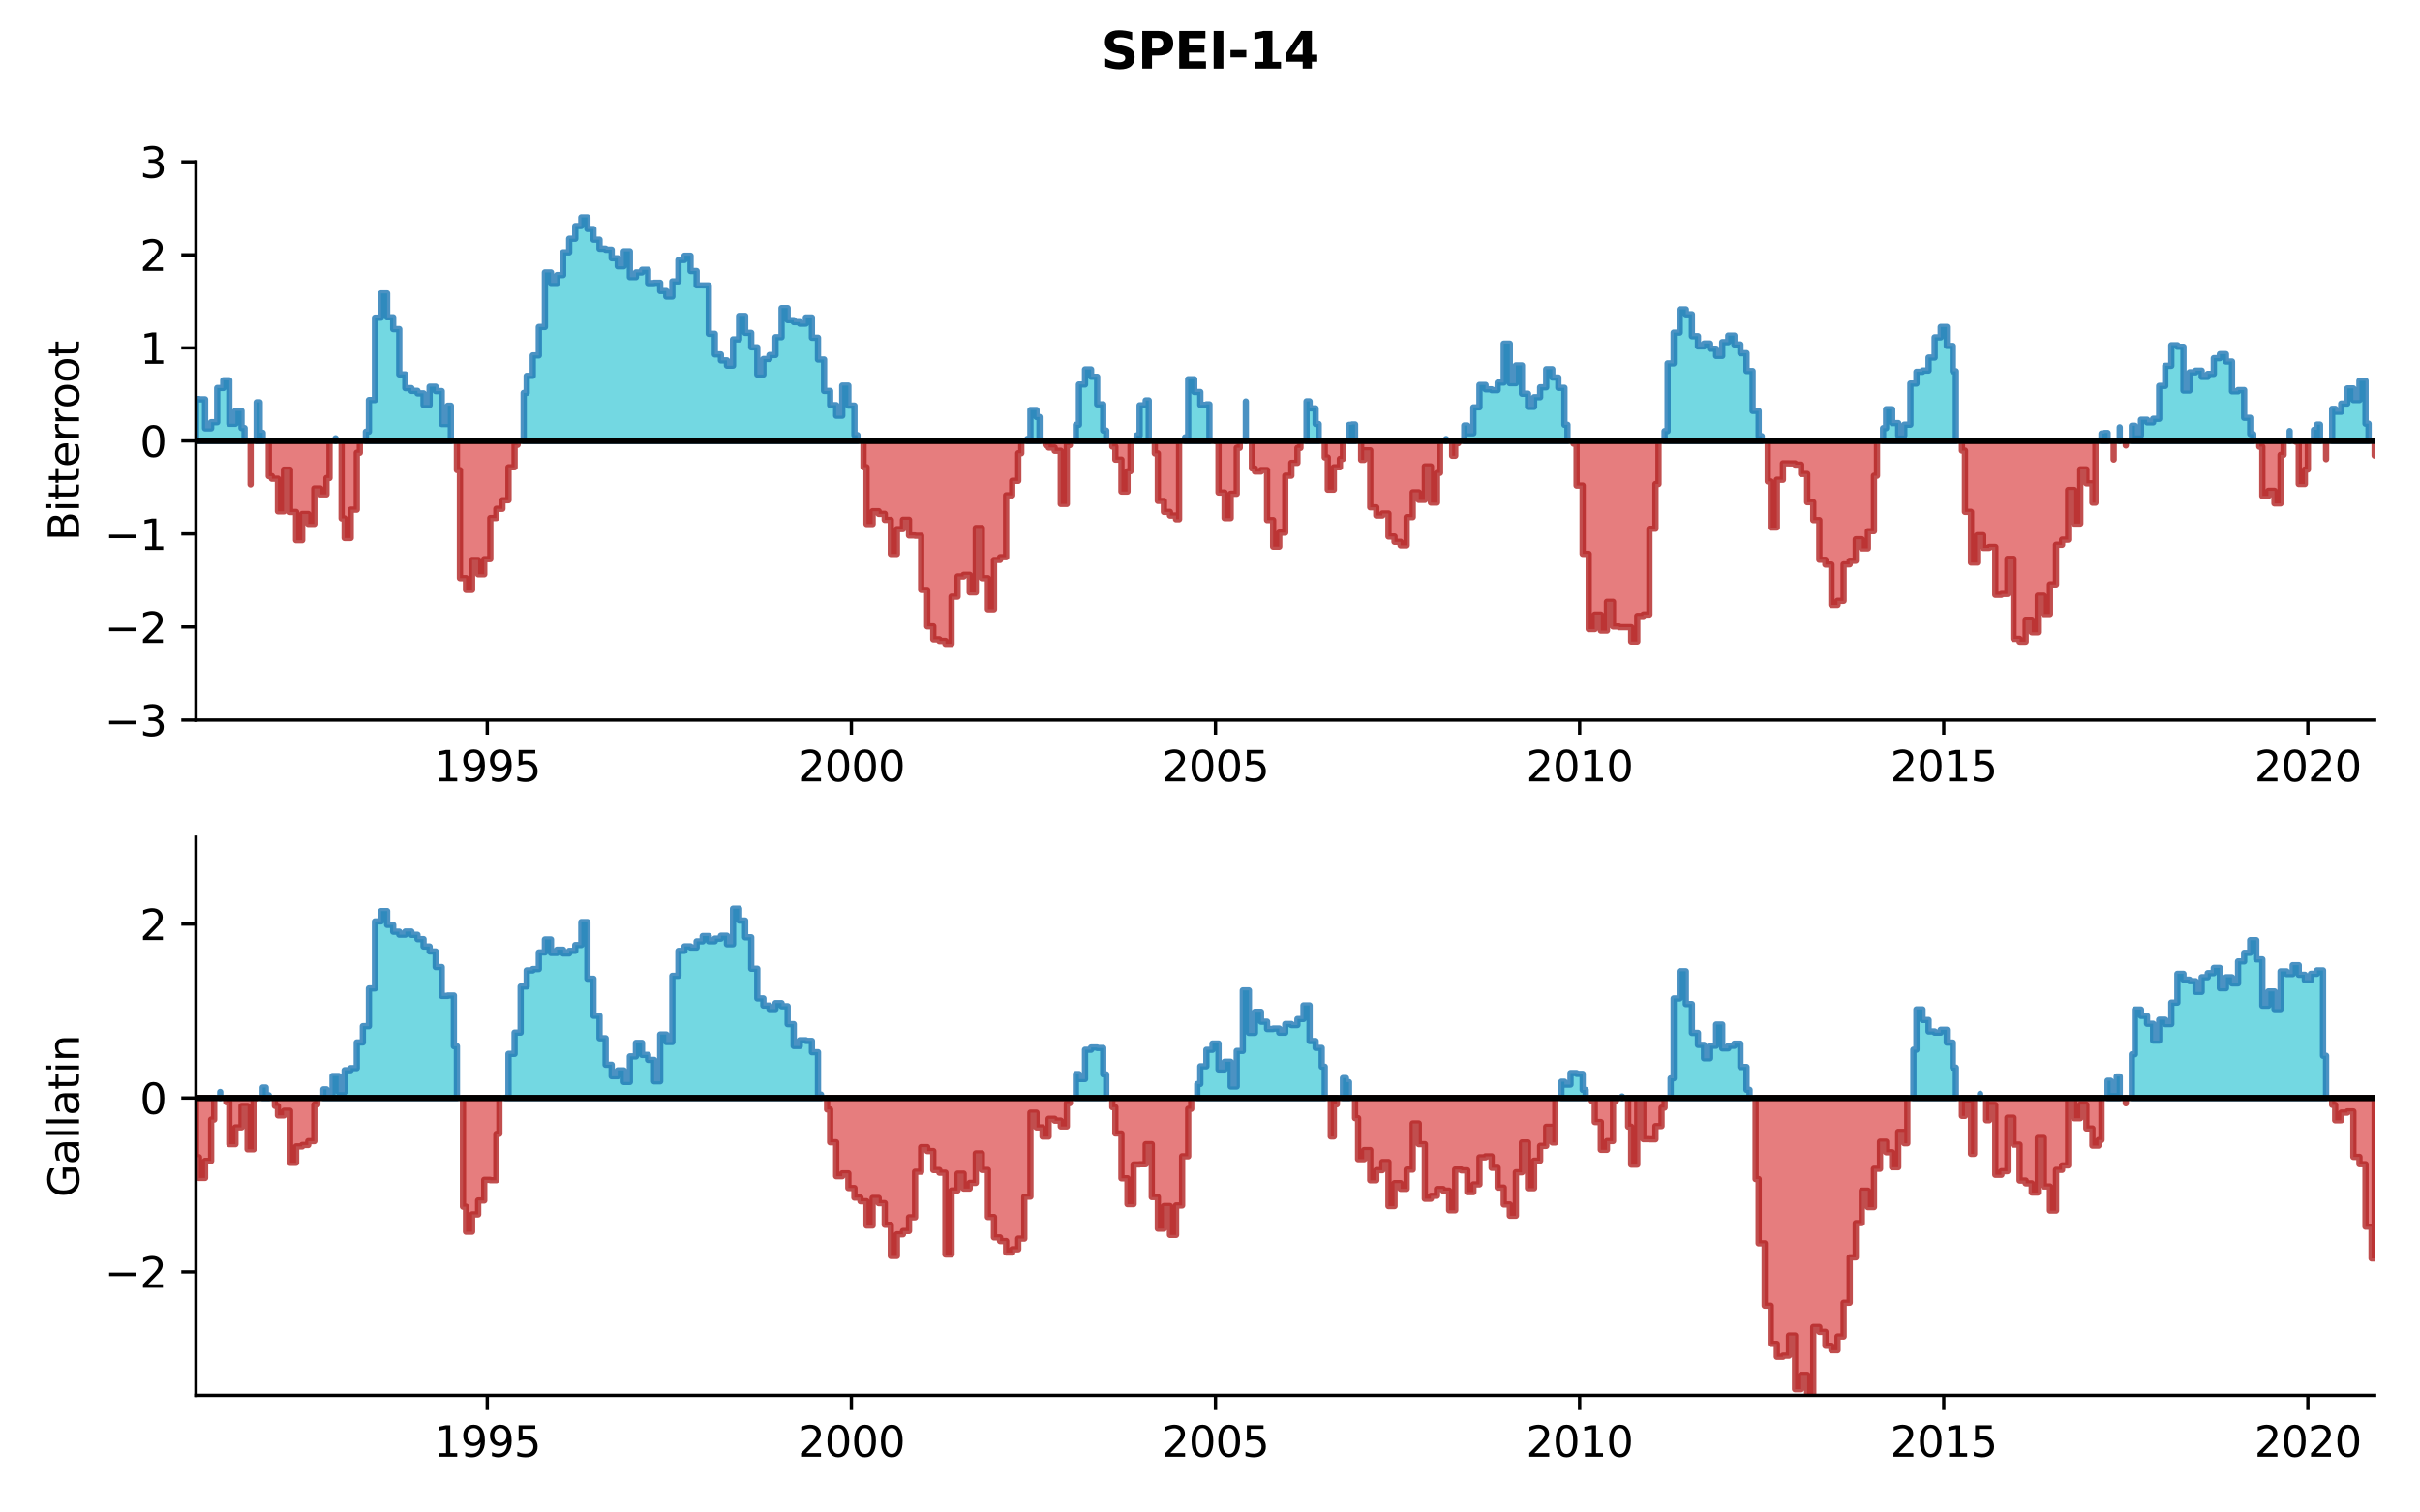 <?xml version="1.0" encoding="utf-8" standalone="no"?>
<!DOCTYPE svg PUBLIC "-//W3C//DTD SVG 1.1//EN"
  "http://www.w3.org/Graphics/SVG/1.1/DTD/svg11.dtd">
<svg xmlns:xlink="http://www.w3.org/1999/xlink" width="576pt" height="360pt" viewBox="0 0 576 360" xmlns="http://www.w3.org/2000/svg" version="1.1">
 <defs>
  <style type="text/css">*{stroke-linejoin: round; stroke-linecap: butt}</style>
 </defs>
 <g id="figure_1">
  <g id="patch_1">
   <path d="M 0 360 
L 576 360 
L 576 0 
L 0 0 
z
" style="fill: #ffffff"/>
  </g>
  <g id="axes_1">
   <g id="patch_2">
    <path d="M 46.64 171.38 
L 565.2 171.38 
L 565.2 38.52 
L 46.64 38.52 
z
" style="fill: #ffffff"/>
   </g>
   <g id="PolyCollection_1">
    <path d="M 46.64 104.95 
L 46.64 94.977 
L 47.362 94.977 
L 47.362 95.052 
L 48.807 95.052 
L 48.807 101.958 
L 50.251 101.958 
L 50.251 100.5 
L 51.696 100.5 
L 51.696 92.354 
L 53.14 92.354 
L 53.14 90.52 
L 54.585 90.52 
L 54.585 100.873 
L 56.029 100.873 
L 56.029 97.806 
L 57.473 97.806 
L 57.473 101.896 
L 58.196 101.896 
L 58.196 104.95 
L 58.196 104.95 
L 57.473 104.95 
L 57.473 104.95 
L 56.029 104.95 
L 56.029 104.95 
L 54.585 104.95 
L 54.585 104.95 
L 53.14 104.95 
L 53.14 104.95 
L 51.696 104.95 
L 51.696 104.95 
L 50.251 104.95 
L 50.251 104.95 
L 48.807 104.95 
L 48.807 104.95 
L 47.362 104.95 
L 47.362 104.95 
L 46.64 104.95 
z
" clip-path="url(#pb2114b47fc)" style="fill: #17becf; fill-opacity: 0.6; stroke: #1f77b4; stroke-opacity: 0.8; stroke-width: 1.5"/>
    <path d="M 61.085 104.95 
L 61.085 95.753 
L 61.807 95.753 
L 61.807 103.011 
L 62.529 103.011 
L 62.529 104.95 
L 62.529 104.95 
L 61.807 104.95 
L 61.807 104.95 
L 61.085 104.95 
z
" clip-path="url(#pb2114b47fc)" style="fill: #17becf; fill-opacity: 0.6; stroke: #1f77b4; stroke-opacity: 0.8; stroke-width: 1.5"/>
    <path d="M 79.863 104.95 
L 79.863 104.323 
L 79.863 104.323 
L 79.863 104.95 
L 79.863 104.95 
L 79.863 104.95 
z
" clip-path="url(#pb2114b47fc)" style="fill: #17becf; fill-opacity: 0.6; stroke: #1f77b4; stroke-opacity: 0.8; stroke-width: 1.5"/>
    <path d="M 87.085 104.95 
L 87.085 102.754 
L 87.807 102.754 
L 87.807 95.218 
L 89.251 95.218 
L 89.251 75.617 
L 90.696 75.617 
L 90.696 69.849 
L 92.14 69.849 
L 92.14 75.519 
L 93.585 75.519 
L 93.585 78.335 
L 95.029 78.335 
L 95.029 89.111 
L 96.474 89.111 
L 96.474 92.387 
L 97.918 92.387 
L 97.918 93.037 
L 99.363 93.037 
L 99.363 93.633 
L 100.807 93.633 
L 100.807 96.387 
L 102.252 96.387 
L 102.252 92.048 
L 103.696 92.048 
L 103.696 93.095 
L 105.141 93.095 
L 105.141 100.932 
L 106.585 100.932 
L 106.585 96.564 
L 107.307 96.564 
L 107.307 104.95 
L 107.307 104.95 
L 106.585 104.95 
L 106.585 104.95 
L 105.141 104.95 
L 105.141 104.95 
L 103.696 104.95 
L 103.696 104.95 
L 102.252 104.95 
L 102.252 104.95 
L 100.807 104.95 
L 100.807 104.95 
L 99.363 104.95 
L 99.363 104.95 
L 97.918 104.95 
L 97.918 104.95 
L 96.474 104.95 
L 96.474 104.95 
L 95.029 104.95 
L 95.029 104.95 
L 93.585 104.95 
L 93.585 104.95 
L 92.14 104.95 
L 92.14 104.95 
L 90.696 104.95 
L 90.696 104.95 
L 89.251 104.95 
L 89.251 104.95 
L 87.807 104.95 
L 87.807 104.95 
L 87.085 104.95 
z
" clip-path="url(#pb2114b47fc)" style="fill: #17becf; fill-opacity: 0.6; stroke: #1f77b4; stroke-opacity: 0.8; stroke-width: 1.5"/>
    <path d="M 124.641 104.95 
L 124.641 93.526 
L 125.363 93.526 
L 125.363 89.464 
L 126.807 89.464 
L 126.807 84.606 
L 128.252 84.606 
L 128.252 77.833 
L 129.696 77.833 
L 129.696 64.843 
L 131.141 64.843 
L 131.141 67.342 
L 132.585 67.342 
L 132.585 65.478 
L 134.03 65.478 
L 134.03 60.062 
L 135.474 60.062 
L 135.474 56.834 
L 136.919 56.834 
L 136.919 53.802 
L 138.363 53.802 
L 138.363 51.74 
L 139.807 51.74 
L 139.807 54.505 
L 141.252 54.505 
L 141.252 57.053 
L 142.696 57.053 
L 142.696 59.202 
L 144.141 59.202 
L 144.141 59.445 
L 145.585 59.445 
L 145.585 61.467 
L 147.03 61.467 
L 147.03 63.378 
L 148.474 63.378 
L 148.474 59.82 
L 149.919 59.82 
L 149.919 65.966 
L 151.363 65.966 
L 151.363 64.847 
L 152.808 64.847 
L 152.808 64.217 
L 154.252 64.217 
L 154.252 67.383 
L 155.696 67.383 
L 155.696 67.306 
L 157.141 67.306 
L 157.141 69.283 
L 158.585 69.283 
L 158.585 70.594 
L 160.03 70.594 
L 160.03 66.978 
L 161.474 66.978 
L 161.474 61.883 
L 162.919 61.883 
L 162.919 60.866 
L 164.363 60.866 
L 164.363 64.514 
L 165.808 64.514 
L 165.808 67.932 
L 167.252 67.932 
L 167.252 67.942 
L 168.697 67.942 
L 168.697 79.454 
L 170.141 79.454 
L 170.141 84.361 
L 171.586 84.361 
L 171.586 85.788 
L 173.03 85.788 
L 173.03 87.029 
L 174.474 87.029 
L 174.474 80.783 
L 175.919 80.783 
L 175.919 75.193 
L 177.363 75.193 
L 177.363 79.231 
L 178.808 79.231 
L 178.808 82.666 
L 180.252 82.666 
L 180.252 89.137 
L 181.697 89.137 
L 181.697 85.455 
L 183.141 85.455 
L 183.141 84.51 
L 184.586 84.51 
L 184.586 80.263 
L 186.03 80.263 
L 186.03 73.319 
L 187.475 73.319 
L 187.475 76.202 
L 188.919 76.202 
L 188.919 76.677 
L 190.363 76.677 
L 190.363 77.046 
L 191.808 77.046 
L 191.808 75.565 
L 193.252 75.565 
L 193.252 80.392 
L 194.697 80.392 
L 194.697 85.578 
L 196.141 85.578 
L 196.141 93.053 
L 197.586 93.053 
L 197.586 96.421 
L 199.03 96.421 
L 199.03 98.952 
L 200.475 98.952 
L 200.475 91.792 
L 201.919 91.792 
L 201.919 96.542 
L 203.364 96.542 
L 203.364 103.57 
L 204.086 103.57 
L 204.086 104.95 
L 204.086 104.95 
L 203.364 104.95 
L 203.364 104.95 
L 201.919 104.95 
L 201.919 104.95 
L 200.475 104.95 
L 200.475 104.95 
L 199.03 104.95 
L 199.03 104.95 
L 197.586 104.95 
L 197.586 104.95 
L 196.141 104.95 
L 196.141 104.95 
L 194.697 104.95 
L 194.697 104.95 
L 193.252 104.95 
L 193.252 104.95 
L 191.808 104.95 
L 191.808 104.95 
L 190.363 104.95 
L 190.363 104.95 
L 188.919 104.95 
L 188.919 104.95 
L 187.475 104.95 
L 187.475 104.95 
L 186.03 104.95 
L 186.03 104.95 
L 184.586 104.95 
L 184.586 104.95 
L 183.141 104.95 
L 183.141 104.95 
L 181.697 104.95 
L 181.697 104.95 
L 180.252 104.95 
L 180.252 104.95 
L 178.808 104.95 
L 178.808 104.95 
L 177.363 104.95 
L 177.363 104.95 
L 175.919 104.95 
L 175.919 104.95 
L 174.474 104.95 
L 174.474 104.95 
L 173.03 104.95 
L 173.03 104.95 
L 171.586 104.95 
L 171.586 104.95 
L 170.141 104.95 
L 170.141 104.95 
L 168.697 104.95 
L 168.697 104.95 
L 167.252 104.95 
L 167.252 104.95 
L 165.808 104.95 
L 165.808 104.95 
L 164.363 104.95 
L 164.363 104.95 
L 162.919 104.95 
L 162.919 104.95 
L 161.474 104.95 
L 161.474 104.95 
L 160.03 104.95 
L 160.03 104.95 
L 158.585 104.95 
L 158.585 104.95 
L 157.141 104.95 
L 157.141 104.95 
L 155.696 104.95 
L 155.696 104.95 
L 154.252 104.95 
L 154.252 104.95 
L 152.808 104.95 
L 152.808 104.95 
L 151.363 104.95 
L 151.363 104.95 
L 149.919 104.95 
L 149.919 104.95 
L 148.474 104.95 
L 148.474 104.95 
L 147.03 104.95 
L 147.03 104.95 
L 145.585 104.95 
L 145.585 104.95 
L 144.141 104.95 
L 144.141 104.95 
L 142.696 104.95 
L 142.696 104.95 
L 141.252 104.95 
L 141.252 104.95 
L 139.807 104.95 
L 139.807 104.95 
L 138.363 104.95 
L 138.363 104.95 
L 136.919 104.95 
L 136.919 104.95 
L 135.474 104.95 
L 135.474 104.95 
L 134.03 104.95 
L 134.03 104.95 
L 132.585 104.95 
L 132.585 104.95 
L 131.141 104.95 
L 131.141 104.95 
L 129.696 104.95 
L 129.696 104.95 
L 128.252 104.95 
L 128.252 104.95 
L 126.807 104.95 
L 126.807 104.95 
L 125.363 104.95 
L 125.363 104.95 
L 124.641 104.95 
z
" clip-path="url(#pb2114b47fc)" style="fill: #17becf; fill-opacity: 0.6; stroke: #1f77b4; stroke-opacity: 0.8; stroke-width: 1.5"/>
    <path d="M 244.531 104.95 
L 244.531 104.469 
L 245.253 104.469 
L 245.253 97.589 
L 246.697 97.589 
L 246.697 99.265 
L 247.419 99.265 
L 247.419 104.95 
L 247.419 104.95 
L 246.697 104.95 
L 246.697 104.95 
L 245.253 104.95 
L 245.253 104.95 
L 244.531 104.95 
z
" clip-path="url(#pb2114b47fc)" style="fill: #17becf; fill-opacity: 0.6; stroke: #1f77b4; stroke-opacity: 0.8; stroke-width: 1.5"/>
    <path d="M 256.086 104.95 
L 256.086 101.119 
L 256.808 101.119 
L 256.808 91.522 
L 258.253 91.522 
L 258.253 87.936 
L 259.697 87.936 
L 259.697 89.677 
L 261.142 89.677 
L 261.142 96.238 
L 262.586 96.238 
L 262.586 102.486 
L 263.309 102.486 
L 263.309 104.95 
L 263.309 104.95 
L 262.586 104.95 
L 262.586 104.95 
L 261.142 104.95 
L 261.142 104.95 
L 259.697 104.95 
L 259.697 104.95 
L 258.253 104.95 
L 258.253 104.95 
L 256.808 104.95 
L 256.808 104.95 
L 256.086 104.95 
z
" clip-path="url(#pb2114b47fc)" style="fill: #17becf; fill-opacity: 0.6; stroke: #1f77b4; stroke-opacity: 0.8; stroke-width: 1.5"/>
    <path d="M 270.531 104.95 
L 270.531 103.635 
L 271.253 103.635 
L 271.253 96.468 
L 272.697 96.468 
L 272.697 95.311 
L 273.42 95.311 
L 273.42 104.95 
L 273.42 104.95 
L 272.697 104.95 
L 272.697 104.95 
L 271.253 104.95 
L 271.253 104.95 
L 270.531 104.95 
z
" clip-path="url(#pb2114b47fc)" style="fill: #17becf; fill-opacity: 0.6; stroke: #1f77b4; stroke-opacity: 0.8; stroke-width: 1.5"/>
    <path d="M 282.086 104.95 
L 282.086 104.099 
L 282.809 104.099 
L 282.809 90.262 
L 284.253 90.262 
L 284.253 93.307 
L 285.698 93.307 
L 285.698 96.371 
L 287.142 96.371 
L 287.142 96.248 
L 287.864 96.248 
L 287.864 104.95 
L 287.864 104.95 
L 287.142 104.95 
L 287.142 104.95 
L 285.698 104.95 
L 285.698 104.95 
L 284.253 104.95 
L 284.253 104.95 
L 282.809 104.95 
L 282.809 104.95 
L 282.086 104.95 
z
" clip-path="url(#pb2114b47fc)" style="fill: #17becf; fill-opacity: 0.6; stroke: #1f77b4; stroke-opacity: 0.8; stroke-width: 1.5"/>
    <path d="M 296.531 104.95 
L 296.531 95.56 
L 296.531 95.56 
L 296.531 104.95 
L 296.531 104.95 
L 296.531 104.95 
z
" clip-path="url(#pb2114b47fc)" style="fill: #17becf; fill-opacity: 0.6; stroke: #1f77b4; stroke-opacity: 0.8; stroke-width: 1.5"/>
    <path d="M 310.976 104.95 
L 310.976 95.524 
L 311.698 95.524 
L 311.698 97.194 
L 313.142 97.194 
L 313.142 100.922 
L 313.865 100.922 
L 313.865 104.95 
L 313.865 104.95 
L 313.142 104.95 
L 313.142 104.95 
L 311.698 104.95 
L 311.698 104.95 
L 310.976 104.95 
z
" clip-path="url(#pb2114b47fc)" style="fill: #17becf; fill-opacity: 0.6; stroke: #1f77b4; stroke-opacity: 0.8; stroke-width: 1.5"/>
    <path d="M 321.087 104.95 
L 321.087 101.135 
L 321.809 101.135 
L 321.809 101.033 
L 322.531 101.033 
L 322.531 104.95 
L 322.531 104.95 
L 321.809 104.95 
L 321.809 104.95 
L 321.087 104.95 
z
" clip-path="url(#pb2114b47fc)" style="fill: #17becf; fill-opacity: 0.6; stroke: #1f77b4; stroke-opacity: 0.8; stroke-width: 1.5"/>
    <path d="M 344.198 104.95 
L 344.198 104.504 
L 344.198 104.504 
L 344.198 104.95 
L 344.198 104.95 
L 344.198 104.95 
z
" clip-path="url(#pb2114b47fc)" style="fill: #17becf; fill-opacity: 0.6; stroke: #1f77b4; stroke-opacity: 0.8; stroke-width: 1.5"/>
    <path d="M 348.531 104.95 
L 348.531 101.278 
L 349.254 101.278 
L 349.254 103.125 
L 350.698 103.125 
L 350.698 96.959 
L 352.143 96.959 
L 352.143 91.628 
L 353.587 91.628 
L 353.587 92.663 
L 355.032 92.663 
L 355.032 92.869 
L 356.476 92.869 
L 356.476 91.064 
L 357.92 91.064 
L 357.92 81.796 
L 359.365 81.796 
L 359.365 91.216 
L 360.809 91.216 
L 360.809 86.983 
L 362.254 86.983 
L 362.254 93.708 
L 363.698 93.708 
L 363.698 96.849 
L 365.143 96.849 
L 365.143 94.549 
L 366.587 94.549 
L 366.587 92.187 
L 368.032 92.187 
L 368.032 87.887 
L 369.476 87.887 
L 369.476 89.859 
L 370.921 89.859 
L 370.921 92.309 
L 372.365 92.309 
L 372.365 101.111 
L 373.087 101.111 
L 373.087 104.95 
L 373.087 104.95 
L 372.365 104.95 
L 372.365 104.95 
L 370.921 104.95 
L 370.921 104.95 
L 369.476 104.95 
L 369.476 104.95 
L 368.032 104.95 
L 368.032 104.95 
L 366.587 104.95 
L 366.587 104.95 
L 365.143 104.95 
L 365.143 104.95 
L 363.698 104.95 
L 363.698 104.95 
L 362.254 104.95 
L 362.254 104.95 
L 360.809 104.95 
L 360.809 104.95 
L 359.365 104.95 
L 359.365 104.95 
L 357.92 104.95 
L 357.92 104.95 
L 356.476 104.95 
L 356.476 104.95 
L 355.032 104.95 
L 355.032 104.95 
L 353.587 104.95 
L 353.587 104.95 
L 352.143 104.95 
L 352.143 104.95 
L 350.698 104.95 
L 350.698 104.95 
L 349.254 104.95 
L 349.254 104.95 
L 348.531 104.95 
z
" clip-path="url(#pb2114b47fc)" style="fill: #17becf; fill-opacity: 0.6; stroke: #1f77b4; stroke-opacity: 0.8; stroke-width: 1.5"/>
    <path d="M 396.199 104.95 
L 396.199 102.616 
L 396.921 102.616 
L 396.921 86.497 
L 398.365 86.497 
L 398.365 79.173 
L 399.81 79.173 
L 399.81 73.63 
L 401.254 73.63 
L 401.254 74.801 
L 402.699 74.801 
L 402.699 80.027 
L 404.143 80.027 
L 404.143 82.462 
L 405.588 82.462 
L 405.588 81.765 
L 407.032 81.765 
L 407.032 83.009 
L 408.476 83.009 
L 408.476 84.72 
L 409.921 84.72 
L 409.921 81.441 
L 411.365 81.441 
L 411.365 79.877 
L 412.81 79.877 
L 412.81 81.987 
L 414.254 81.987 
L 414.254 84.076 
L 415.699 84.076 
L 415.699 88.312 
L 417.143 88.312 
L 417.143 97.816 
L 418.588 97.816 
L 418.588 103.813 
L 419.31 103.813 
L 419.31 104.95 
L 419.31 104.95 
L 418.588 104.95 
L 418.588 104.95 
L 417.143 104.95 
L 417.143 104.95 
L 415.699 104.95 
L 415.699 104.95 
L 414.254 104.95 
L 414.254 104.95 
L 412.81 104.95 
L 412.81 104.95 
L 411.365 104.95 
L 411.365 104.95 
L 409.921 104.95 
L 409.921 104.95 
L 408.476 104.95 
L 408.476 104.95 
L 407.032 104.95 
L 407.032 104.95 
L 405.588 104.95 
L 405.588 104.95 
L 404.143 104.95 
L 404.143 104.95 
L 402.699 104.95 
L 402.699 104.95 
L 401.254 104.95 
L 401.254 104.95 
L 399.81 104.95 
L 399.81 104.95 
L 398.365 104.95 
L 398.365 104.95 
L 396.921 104.95 
L 396.921 104.95 
L 396.199 104.95 
z
" clip-path="url(#pb2114b47fc)" style="fill: #17becf; fill-opacity: 0.6; stroke: #1f77b4; stroke-opacity: 0.8; stroke-width: 1.5"/>
    <path d="M 448.199 104.95 
L 448.199 101.919 
L 448.921 101.919 
L 448.921 97.401 
L 450.366 97.401 
L 450.366 100.707 
L 451.81 100.707 
L 451.81 103.639 
L 453.255 103.639 
L 453.255 101.088 
L 454.699 101.088 
L 454.699 91.297 
L 456.144 91.297 
L 456.144 88.494 
L 457.588 88.494 
L 457.588 88.201 
L 459.032 88.201 
L 459.032 85.113 
L 460.477 85.113 
L 460.477 80.3 
L 461.921 80.3 
L 461.921 77.824 
L 463.366 77.824 
L 463.366 82.336 
L 464.81 82.336 
L 464.81 88.366 
L 465.532 88.366 
L 465.532 104.95 
L 465.532 104.95 
L 464.81 104.95 
L 464.81 104.95 
L 463.366 104.95 
L 463.366 104.95 
L 461.921 104.95 
L 461.921 104.95 
L 460.477 104.95 
L 460.477 104.95 
L 459.032 104.95 
L 459.032 104.95 
L 457.588 104.95 
L 457.588 104.95 
L 456.144 104.95 
L 456.144 104.95 
L 454.699 104.95 
L 454.699 104.95 
L 453.255 104.95 
L 453.255 104.95 
L 451.81 104.95 
L 451.81 104.95 
L 450.366 104.95 
L 450.366 104.95 
L 448.921 104.95 
L 448.921 104.95 
L 448.199 104.95 
z
" clip-path="url(#pb2114b47fc)" style="fill: #17becf; fill-opacity: 0.6; stroke: #1f77b4; stroke-opacity: 0.8; stroke-width: 1.5"/>
    <path d="M 500.199 104.95 
L 500.199 103.181 
L 500.922 103.181 
L 500.922 103.059 
L 501.644 103.059 
L 501.644 104.95 
L 501.644 104.95 
L 500.922 104.95 
L 500.922 104.95 
L 500.199 104.95 
z
" clip-path="url(#pb2114b47fc)" style="fill: #17becf; fill-opacity: 0.6; stroke: #1f77b4; stroke-opacity: 0.8; stroke-width: 1.5"/>
    <path d="M 504.533 104.95 
L 504.533 101.719 
L 504.533 101.719 
L 504.533 104.95 
L 504.533 104.95 
L 504.533 104.95 
z
" clip-path="url(#pb2114b47fc)" style="fill: #17becf; fill-opacity: 0.6; stroke: #1f77b4; stroke-opacity: 0.8; stroke-width: 1.5"/>
    <path d="M 507.422 104.95 
L 507.422 101.348 
L 508.144 101.348 
L 508.144 103.614 
L 509.588 103.614 
L 509.588 99.913 
L 511.033 99.913 
L 511.033 100.537 
L 512.477 100.537 
L 512.477 99.685 
L 513.922 99.685 
L 513.922 91.857 
L 515.366 91.857 
L 515.366 87.072 
L 516.811 87.072 
L 516.811 82.169 
L 518.255 82.169 
L 518.255 82.539 
L 519.7 82.539 
L 519.7 92.965 
L 521.144 92.965 
L 521.144 88.615 
L 522.589 88.615 
L 522.589 88.218 
L 524.033 88.218 
L 524.033 89.71 
L 525.477 89.71 
L 525.477 88.991 
L 526.922 88.991 
L 526.922 85.261 
L 528.366 85.261 
L 528.366 84.3 
L 529.811 84.3 
L 529.811 86.054 
L 531.255 86.054 
L 531.255 93.149 
L 532.7 93.149 
L 532.7 92.843 
L 534.144 92.843 
L 534.144 99.448 
L 535.589 99.448 
L 535.589 103.318 
L 536.311 103.318 
L 536.311 104.95 
L 536.311 104.95 
L 535.589 104.95 
L 535.589 104.95 
L 534.144 104.95 
L 534.144 104.95 
L 532.7 104.95 
L 532.7 104.95 
L 531.255 104.95 
L 531.255 104.95 
L 529.811 104.95 
L 529.811 104.95 
L 528.366 104.95 
L 528.366 104.95 
L 526.922 104.95 
L 526.922 104.95 
L 525.477 104.95 
L 525.477 104.95 
L 524.033 104.95 
L 524.033 104.95 
L 522.589 104.95 
L 522.589 104.95 
L 521.144 104.95 
L 521.144 104.95 
L 519.7 104.95 
L 519.7 104.95 
L 518.255 104.95 
L 518.255 104.95 
L 516.811 104.95 
L 516.811 104.95 
L 515.366 104.95 
L 515.366 104.95 
L 513.922 104.95 
L 513.922 104.95 
L 512.477 104.95 
L 512.477 104.95 
L 511.033 104.95 
L 511.033 104.95 
L 509.588 104.95 
L 509.588 104.95 
L 508.144 104.95 
L 508.144 104.95 
L 507.422 104.95 
z
" clip-path="url(#pb2114b47fc)" style="fill: #17becf; fill-opacity: 0.6; stroke: #1f77b4; stroke-opacity: 0.8; stroke-width: 1.5"/>
    <path d="M 544.978 104.95 
L 544.978 102.589 
L 544.978 102.589 
L 544.978 104.95 
L 544.978 104.95 
L 544.978 104.95 
z
" clip-path="url(#pb2114b47fc)" style="fill: #17becf; fill-opacity: 0.6; stroke: #1f77b4; stroke-opacity: 0.8; stroke-width: 1.5"/>
    <path d="M 550.755 104.95 
L 550.755 102.311 
L 551.478 102.311 
L 551.478 101.071 
L 552.2 101.071 
L 552.2 104.95 
L 552.2 104.95 
L 551.478 104.95 
L 551.478 104.95 
L 550.755 104.95 
z
" clip-path="url(#pb2114b47fc)" style="fill: #17becf; fill-opacity: 0.6; stroke: #1f77b4; stroke-opacity: 0.8; stroke-width: 1.5"/>
    <path d="M 555.089 104.95 
L 555.089 97.312 
L 555.811 97.312 
L 555.811 98.022 
L 557.255 98.022 
L 557.255 96.056 
L 558.7 96.056 
L 558.7 92.454 
L 560.144 92.454 
L 560.144 95.219 
L 561.589 95.219 
L 561.589 90.633 
L 563.033 90.633 
L 563.033 100.85 
L 563.756 100.85 
L 563.756 104.95 
L 563.756 104.95 
L 563.033 104.95 
L 563.033 104.95 
L 561.589 104.95 
L 561.589 104.95 
L 560.144 104.95 
L 560.144 104.95 
L 558.7 104.95 
L 558.7 104.95 
L 557.255 104.95 
L 557.255 104.95 
L 555.811 104.95 
L 555.811 104.95 
L 555.089 104.95 
z
" clip-path="url(#pb2114b47fc)" style="fill: #17becf; fill-opacity: 0.6; stroke: #1f77b4; stroke-opacity: 0.8; stroke-width: 1.5"/>
   </g>
   <g id="PolyCollection_2">
    <path d="M 59.64 104.95 
L 59.64 115.304 
L 59.64 115.304 
L 59.64 104.95 
L 59.64 104.95 
L 59.64 104.95 
z
" clip-path="url(#pb2114b47fc)" style="fill: #d62728; fill-opacity: 0.6; stroke: #b22222; stroke-opacity: 0.8; stroke-width: 1.5"/>
    <path d="M 63.973 104.95 
L 63.973 113.334 
L 64.696 113.334 
L 64.696 113.946 
L 66.14 113.946 
L 66.14 121.71 
L 67.585 121.71 
L 67.585 111.787 
L 69.029 111.787 
L 69.029 121.865 
L 70.474 121.865 
L 70.474 128.588 
L 71.918 128.588 
L 71.918 122.35 
L 73.362 122.35 
L 73.362 124.701 
L 74.807 124.701 
L 74.807 116.268 
L 76.251 116.268 
L 76.251 117.668 
L 77.696 117.668 
L 77.696 113.79 
L 78.418 113.79 
L 78.418 104.95 
L 78.418 104.95 
L 77.696 104.95 
L 77.696 104.95 
L 76.251 104.95 
L 76.251 104.95 
L 74.807 104.95 
L 74.807 104.95 
L 73.362 104.95 
L 73.362 104.95 
L 71.918 104.95 
L 71.918 104.95 
L 70.474 104.95 
L 70.474 104.95 
L 69.029 104.95 
L 69.029 104.95 
L 67.585 104.95 
L 67.585 104.95 
L 66.14 104.95 
L 66.14 104.95 
L 64.696 104.95 
L 64.696 104.95 
L 63.973 104.95 
z
" clip-path="url(#pb2114b47fc)" style="fill: #d62728; fill-opacity: 0.6; stroke: #b22222; stroke-opacity: 0.8; stroke-width: 1.5"/>
    <path d="M 81.307 104.95 
L 81.307 123.397 
L 82.029 123.397 
L 82.029 128.069 
L 83.474 128.069 
L 83.474 121.316 
L 84.918 121.316 
L 84.918 107.767 
L 85.64 107.767 
L 85.64 104.95 
L 85.64 104.95 
L 84.918 104.95 
L 84.918 104.95 
L 83.474 104.95 
L 83.474 104.95 
L 82.029 104.95 
L 82.029 104.95 
L 81.307 104.95 
z
" clip-path="url(#pb2114b47fc)" style="fill: #d62728; fill-opacity: 0.6; stroke: #b22222; stroke-opacity: 0.8; stroke-width: 1.5"/>
    <path d="M 108.752 104.95 
L 108.752 111.89 
L 109.474 111.89 
L 109.474 137.623 
L 110.918 137.623 
L 110.918 140.417 
L 112.363 140.417 
L 112.363 133.288 
L 113.807 133.288 
L 113.807 136.694 
L 115.252 136.694 
L 115.252 133.091 
L 116.696 133.091 
L 116.696 123.308 
L 118.141 123.308 
L 118.141 121.114 
L 119.585 121.114 
L 119.585 119.066 
L 121.03 119.066 
L 121.03 111.219 
L 122.474 111.219 
L 122.474 105.88 
L 123.196 105.88 
L 123.196 104.95 
L 123.196 104.95 
L 122.474 104.95 
L 122.474 104.95 
L 121.03 104.95 
L 121.03 104.95 
L 119.585 104.95 
L 119.585 104.95 
L 118.141 104.95 
L 118.141 104.95 
L 116.696 104.95 
L 116.696 104.95 
L 115.252 104.95 
L 115.252 104.95 
L 113.807 104.95 
L 113.807 104.95 
L 112.363 104.95 
L 112.363 104.95 
L 110.918 104.95 
L 110.918 104.95 
L 109.474 104.95 
L 109.474 104.95 
L 108.752 104.95 
z
" clip-path="url(#pb2114b47fc)" style="fill: #d62728; fill-opacity: 0.6; stroke: #b22222; stroke-opacity: 0.8; stroke-width: 1.5"/>
    <path d="M 205.53 104.95 
L 205.53 111.194 
L 206.252 111.194 
L 206.252 124.729 
L 207.697 124.729 
L 207.697 121.689 
L 209.141 121.689 
L 209.141 122.308 
L 210.586 122.308 
L 210.586 123.746 
L 212.03 123.746 
L 212.03 131.854 
L 213.475 131.854 
L 213.475 125.943 
L 214.919 125.943 
L 214.919 123.719 
L 216.364 123.719 
L 216.364 127.46 
L 217.808 127.46 
L 217.808 127.528 
L 219.253 127.528 
L 219.253 140.419 
L 220.697 140.419 
L 220.697 149.098 
L 222.142 149.098 
L 222.142 152.173 
L 223.586 152.173 
L 223.586 152.56 
L 225.03 152.56 
L 225.03 153.254 
L 226.475 153.254 
L 226.475 142.03 
L 227.919 142.03 
L 227.919 137.212 
L 229.364 137.212 
L 229.364 136.824 
L 230.808 136.824 
L 230.808 141.007 
L 232.253 141.007 
L 232.253 125.674 
L 233.697 125.674 
L 233.697 137.631 
L 235.142 137.631 
L 235.142 145.04 
L 236.586 145.04 
L 236.586 133.288 
L 238.031 133.288 
L 238.031 132.622 
L 239.475 132.622 
L 239.475 117.892 
L 240.919 117.892 
L 240.919 114.451 
L 242.364 114.451 
L 242.364 107.881 
L 243.086 107.881 
L 243.086 104.95 
L 243.086 104.95 
L 242.364 104.95 
L 242.364 104.95 
L 240.919 104.95 
L 240.919 104.95 
L 239.475 104.95 
L 239.475 104.95 
L 238.031 104.95 
L 238.031 104.95 
L 236.586 104.95 
L 236.586 104.95 
L 235.142 104.95 
L 235.142 104.95 
L 233.697 104.95 
L 233.697 104.95 
L 232.253 104.95 
L 232.253 104.95 
L 230.808 104.95 
L 230.808 104.95 
L 229.364 104.95 
L 229.364 104.95 
L 227.919 104.95 
L 227.919 104.95 
L 226.475 104.95 
L 226.475 104.95 
L 225.03 104.95 
L 225.03 104.95 
L 223.586 104.95 
L 223.586 104.95 
L 222.142 104.95 
L 222.142 104.95 
L 220.697 104.95 
L 220.697 104.95 
L 219.253 104.95 
L 219.253 104.95 
L 217.808 104.95 
L 217.808 104.95 
L 216.364 104.95 
L 216.364 104.95 
L 214.919 104.95 
L 214.919 104.95 
L 213.475 104.95 
L 213.475 104.95 
L 212.03 104.95 
L 212.03 104.95 
L 210.586 104.95 
L 210.586 104.95 
L 209.141 104.95 
L 209.141 104.95 
L 207.697 104.95 
L 207.697 104.95 
L 206.252 104.95 
L 206.252 104.95 
L 205.53 104.95 
z
" clip-path="url(#pb2114b47fc)" style="fill: #d62728; fill-opacity: 0.6; stroke: #b22222; stroke-opacity: 0.8; stroke-width: 1.5"/>
    <path d="M 248.864 104.95 
L 248.864 105.891 
L 249.586 105.891 
L 249.586 106.519 
L 251.031 106.519 
L 251.031 107.299 
L 252.475 107.299 
L 252.475 119.954 
L 253.92 119.954 
L 253.92 105.945 
L 254.642 105.945 
L 254.642 104.95 
L 254.642 104.95 
L 253.92 104.95 
L 253.92 104.95 
L 252.475 104.95 
L 252.475 104.95 
L 251.031 104.95 
L 251.031 104.95 
L 249.586 104.95 
L 249.586 104.95 
L 248.864 104.95 
z
" clip-path="url(#pb2114b47fc)" style="fill: #d62728; fill-opacity: 0.6; stroke: #b22222; stroke-opacity: 0.8; stroke-width: 1.5"/>
    <path d="M 264.753 104.95 
L 264.753 106.288 
L 265.475 106.288 
L 265.475 109.401 
L 266.92 109.401 
L 266.92 116.994 
L 268.364 116.994 
L 268.364 112.164 
L 269.086 112.164 
L 269.086 104.95 
L 269.086 104.95 
L 268.364 104.95 
L 268.364 104.95 
L 266.92 104.95 
L 266.92 104.95 
L 265.475 104.95 
L 265.475 104.95 
L 264.753 104.95 
z
" clip-path="url(#pb2114b47fc)" style="fill: #d62728; fill-opacity: 0.6; stroke: #b22222; stroke-opacity: 0.8; stroke-width: 1.5"/>
    <path d="M 274.864 104.95 
L 274.864 107.917 
L 275.586 107.917 
L 275.586 119.229 
L 277.031 119.229 
L 277.031 121.846 
L 278.475 121.846 
L 278.475 122.708 
L 279.92 122.708 
L 279.92 123.595 
L 280.642 123.595 
L 280.642 104.95 
L 280.642 104.95 
L 279.92 104.95 
L 279.92 104.95 
L 278.475 104.95 
L 278.475 104.95 
L 277.031 104.95 
L 277.031 104.95 
L 275.586 104.95 
L 275.586 104.95 
L 274.864 104.95 
z
" clip-path="url(#pb2114b47fc)" style="fill: #d62728; fill-opacity: 0.6; stroke: #b22222; stroke-opacity: 0.8; stroke-width: 1.5"/>
    <path d="M 289.309 104.95 
L 289.309 104.953 
L 290.031 104.953 
L 290.031 117.224 
L 291.475 117.224 
L 291.475 123.323 
L 292.92 123.323 
L 292.92 117.523 
L 294.364 117.523 
L 294.364 106.588 
L 295.087 106.588 
L 295.087 104.95 
L 295.087 104.95 
L 294.364 104.95 
L 294.364 104.95 
L 292.92 104.95 
L 292.92 104.95 
L 291.475 104.95 
L 291.475 104.95 
L 290.031 104.95 
L 290.031 104.95 
L 289.309 104.95 
z
" clip-path="url(#pb2114b47fc)" style="fill: #d62728; fill-opacity: 0.6; stroke: #b22222; stroke-opacity: 0.8; stroke-width: 1.5"/>
    <path d="M 297.975 104.95 
L 297.975 111.497 
L 298.698 111.497 
L 298.698 112.244 
L 300.142 112.244 
L 300.142 111.877 
L 301.587 111.877 
L 301.587 123.797 
L 303.031 123.797 
L 303.031 130.117 
L 304.476 130.117 
L 304.476 126.78 
L 305.92 126.78 
L 305.92 113.231 
L 307.364 113.231 
L 307.364 110.167 
L 308.809 110.167 
L 308.809 106.614 
L 309.531 106.614 
L 309.531 104.95 
L 309.531 104.95 
L 308.809 104.95 
L 308.809 104.95 
L 307.364 104.95 
L 307.364 104.95 
L 305.92 104.95 
L 305.92 104.95 
L 304.476 104.95 
L 304.476 104.95 
L 303.031 104.95 
L 303.031 104.95 
L 301.587 104.95 
L 301.587 104.95 
L 300.142 104.95 
L 300.142 104.95 
L 298.698 104.95 
L 298.698 104.95 
L 297.975 104.95 
z
" clip-path="url(#pb2114b47fc)" style="fill: #d62728; fill-opacity: 0.6; stroke: #b22222; stroke-opacity: 0.8; stroke-width: 1.5"/>
    <path d="M 315.309 104.95 
L 315.309 108.882 
L 316.031 108.882 
L 316.031 116.545 
L 317.476 116.545 
L 317.476 111.225 
L 318.92 111.225 
L 318.92 109.226 
L 319.642 109.226 
L 319.642 104.95 
L 319.642 104.95 
L 318.92 104.95 
L 318.92 104.95 
L 317.476 104.95 
L 317.476 104.95 
L 316.031 104.95 
L 316.031 104.95 
L 315.309 104.95 
z
" clip-path="url(#pb2114b47fc)" style="fill: #d62728; fill-opacity: 0.6; stroke: #b22222; stroke-opacity: 0.8; stroke-width: 1.5"/>
    <path d="M 323.976 104.95 
L 323.976 109.465 
L 324.698 109.465 
L 324.698 107.193 
L 326.142 107.193 
L 326.142 120.755 
L 327.587 120.755 
L 327.587 122.7 
L 329.031 122.7 
L 329.031 122.23 
L 330.476 122.23 
L 330.476 127.706 
L 331.92 127.706 
L 331.92 128.968 
L 333.365 128.968 
L 333.365 129.811 
L 334.809 129.811 
L 334.809 123.087 
L 336.254 123.087 
L 336.254 117.182 
L 337.698 117.182 
L 337.698 118.985 
L 339.143 118.985 
L 339.143 111.008 
L 340.587 111.008 
L 340.587 119.629 
L 342.031 119.629 
L 342.031 112.564 
L 342.754 112.564 
L 342.754 104.95 
L 342.754 104.95 
L 342.031 104.95 
L 342.031 104.95 
L 340.587 104.95 
L 340.587 104.95 
L 339.143 104.95 
L 339.143 104.95 
L 337.698 104.95 
L 337.698 104.95 
L 336.254 104.95 
L 336.254 104.95 
L 334.809 104.95 
L 334.809 104.95 
L 333.365 104.95 
L 333.365 104.95 
L 331.92 104.95 
L 331.92 104.95 
L 330.476 104.95 
L 330.476 104.95 
L 329.031 104.95 
L 329.031 104.95 
L 327.587 104.95 
L 327.587 104.95 
L 326.142 104.95 
L 326.142 104.95 
L 324.698 104.95 
L 324.698 104.95 
L 323.976 104.95 
z
" clip-path="url(#pb2114b47fc)" style="fill: #d62728; fill-opacity: 0.6; stroke: #b22222; stroke-opacity: 0.8; stroke-width: 1.5"/>
    <path d="M 345.643 104.95 
L 345.643 108.473 
L 346.365 108.473 
L 346.365 105.504 
L 347.087 105.504 
L 347.087 104.95 
L 347.087 104.95 
L 346.365 104.95 
L 346.365 104.95 
L 345.643 104.95 
z
" clip-path="url(#pb2114b47fc)" style="fill: #d62728; fill-opacity: 0.6; stroke: #b22222; stroke-opacity: 0.8; stroke-width: 1.5"/>
    <path d="M 374.532 104.95 
L 374.532 105.605 
L 375.254 105.605 
L 375.254 115.574 
L 376.698 115.574 
L 376.698 131.833 
L 378.143 131.833 
L 378.143 149.751 
L 379.587 149.751 
L 379.587 146.299 
L 381.032 146.299 
L 381.032 150.107 
L 382.476 150.107 
L 382.476 143.27 
L 383.921 143.27 
L 383.921 149.131 
L 385.365 149.131 
L 385.365 149.301 
L 386.81 149.301 
L 386.81 149.301 
L 388.254 149.301 
L 388.254 152.698 
L 389.698 152.698 
L 389.698 146.613 
L 391.143 146.613 
L 391.143 146.278 
L 392.587 146.278 
L 392.587 125.854 
L 394.032 125.854 
L 394.032 115.216 
L 394.754 115.216 
L 394.754 104.95 
L 394.754 104.95 
L 394.032 104.95 
L 394.032 104.95 
L 392.587 104.95 
L 392.587 104.95 
L 391.143 104.95 
L 391.143 104.95 
L 389.698 104.95 
L 389.698 104.95 
L 388.254 104.95 
L 388.254 104.95 
L 386.81 104.95 
L 386.81 104.95 
L 385.365 104.95 
L 385.365 104.95 
L 383.921 104.95 
L 383.921 104.95 
L 382.476 104.95 
L 382.476 104.95 
L 381.032 104.95 
L 381.032 104.95 
L 379.587 104.95 
L 379.587 104.95 
L 378.143 104.95 
L 378.143 104.95 
L 376.698 104.95 
L 376.698 104.95 
L 375.254 104.95 
L 375.254 104.95 
L 374.532 104.95 
z
" clip-path="url(#pb2114b47fc)" style="fill: #d62728; fill-opacity: 0.6; stroke: #b22222; stroke-opacity: 0.8; stroke-width: 1.5"/>
    <path d="M 420.754 104.95 
L 420.754 114.59 
L 421.477 114.59 
L 421.477 125.564 
L 422.921 125.564 
L 422.921 114.194 
L 424.365 114.194 
L 424.365 110.278 
L 425.81 110.278 
L 425.81 110.295 
L 427.254 110.295 
L 427.254 110.583 
L 428.699 110.583 
L 428.699 112.817 
L 430.143 112.817 
L 430.143 119.534 
L 431.588 119.534 
L 431.588 123.796 
L 433.032 123.796 
L 433.032 133.243 
L 434.477 133.243 
L 434.477 134.385 
L 435.921 134.385 
L 435.921 144.002 
L 437.366 144.002 
L 437.366 143.029 
L 438.81 143.029 
L 438.81 134.337 
L 440.254 134.337 
L 440.254 133.476 
L 441.699 133.476 
L 441.699 128.366 
L 443.143 128.366 
L 443.143 130.534 
L 444.588 130.534 
L 444.588 126.433 
L 446.032 126.433 
L 446.032 113.247 
L 446.755 113.247 
L 446.755 104.95 
L 446.755 104.95 
L 446.032 104.95 
L 446.032 104.95 
L 444.588 104.95 
L 444.588 104.95 
L 443.143 104.95 
L 443.143 104.95 
L 441.699 104.95 
L 441.699 104.95 
L 440.254 104.95 
L 440.254 104.95 
L 438.81 104.95 
L 438.81 104.95 
L 437.366 104.95 
L 437.366 104.95 
L 435.921 104.95 
L 435.921 104.95 
L 434.477 104.95 
L 434.477 104.95 
L 433.032 104.95 
L 433.032 104.95 
L 431.588 104.95 
L 431.588 104.95 
L 430.143 104.95 
L 430.143 104.95 
L 428.699 104.95 
L 428.699 104.95 
L 427.254 104.95 
L 427.254 104.95 
L 425.81 104.95 
L 425.81 104.95 
L 424.365 104.95 
L 424.365 104.95 
L 422.921 104.95 
L 422.921 104.95 
L 421.477 104.95 
L 421.477 104.95 
L 420.754 104.95 
z
" clip-path="url(#pb2114b47fc)" style="fill: #d62728; fill-opacity: 0.6; stroke: #b22222; stroke-opacity: 0.8; stroke-width: 1.5"/>
    <path d="M 466.977 104.95 
L 466.977 107.255 
L 467.699 107.255 
L 467.699 121.833 
L 469.144 121.833 
L 469.144 133.902 
L 470.588 133.902 
L 470.588 127.395 
L 472.033 127.395 
L 472.033 130.419 
L 473.477 130.419 
L 473.477 130.196 
L 474.921 130.196 
L 474.921 141.592 
L 476.366 141.592 
L 476.366 141.389 
L 477.81 141.389 
L 477.81 133.009 
L 479.255 133.009 
L 479.255 152.069 
L 480.699 152.069 
L 480.699 152.735 
L 482.144 152.735 
L 482.144 147.51 
L 483.588 147.51 
L 483.588 150.508 
L 485.033 150.508 
L 485.033 141.796 
L 486.477 141.796 
L 486.477 146.155 
L 487.922 146.155 
L 487.922 139.104 
L 489.366 139.104 
L 489.366 129.674 
L 490.81 129.674 
L 490.81 128.452 
L 492.255 128.452 
L 492.255 116.625 
L 493.699 116.625 
L 493.699 124.619 
L 495.144 124.619 
L 495.144 111.715 
L 496.588 111.715 
L 496.588 115.048 
L 498.033 115.048 
L 498.033 119.647 
L 498.755 119.647 
L 498.755 104.95 
L 498.755 104.95 
L 498.033 104.95 
L 498.033 104.95 
L 496.588 104.95 
L 496.588 104.95 
L 495.144 104.95 
L 495.144 104.95 
L 493.699 104.95 
L 493.699 104.95 
L 492.255 104.95 
L 492.255 104.95 
L 490.81 104.95 
L 490.81 104.95 
L 489.366 104.95 
L 489.366 104.95 
L 487.922 104.95 
L 487.922 104.95 
L 486.477 104.95 
L 486.477 104.95 
L 485.033 104.95 
L 485.033 104.95 
L 483.588 104.95 
L 483.588 104.95 
L 482.144 104.95 
L 482.144 104.95 
L 480.699 104.95 
L 480.699 104.95 
L 479.255 104.95 
L 479.255 104.95 
L 477.81 104.95 
L 477.81 104.95 
L 476.366 104.95 
L 476.366 104.95 
L 474.921 104.95 
L 474.921 104.95 
L 473.477 104.95 
L 473.477 104.95 
L 472.033 104.95 
L 472.033 104.95 
L 470.588 104.95 
L 470.588 104.95 
L 469.144 104.95 
L 469.144 104.95 
L 467.699 104.95 
L 467.699 104.95 
L 466.977 104.95 
z
" clip-path="url(#pb2114b47fc)" style="fill: #d62728; fill-opacity: 0.6; stroke: #b22222; stroke-opacity: 0.8; stroke-width: 1.5"/>
    <path d="M 503.088 104.95 
L 503.088 109.377 
L 503.088 109.377 
L 503.088 104.95 
L 503.088 104.95 
L 503.088 104.95 
z
" clip-path="url(#pb2114b47fc)" style="fill: #d62728; fill-opacity: 0.6; stroke: #b22222; stroke-opacity: 0.8; stroke-width: 1.5"/>
    <path d="M 505.977 104.95 
L 505.977 106.033 
L 505.977 106.033 
L 505.977 104.95 
L 505.977 104.95 
L 505.977 104.95 
z
" clip-path="url(#pb2114b47fc)" style="fill: #d62728; fill-opacity: 0.6; stroke: #b22222; stroke-opacity: 0.8; stroke-width: 1.5"/>
    <path d="M 537.755 104.95 
L 537.755 106.324 
L 538.478 106.324 
L 538.478 118.037 
L 539.922 118.037 
L 539.922 116.826 
L 541.366 116.826 
L 541.366 119.829 
L 542.811 119.829 
L 542.811 108.265 
L 543.533 108.265 
L 543.533 104.95 
L 543.533 104.95 
L 542.811 104.95 
L 542.811 104.95 
L 541.366 104.95 
L 541.366 104.95 
L 539.922 104.95 
L 539.922 104.95 
L 538.478 104.95 
L 538.478 104.95 
L 537.755 104.95 
z
" clip-path="url(#pb2114b47fc)" style="fill: #d62728; fill-opacity: 0.6; stroke: #b22222; stroke-opacity: 0.8; stroke-width: 1.5"/>
    <path d="M 546.422 104.95 
L 546.422 105.156 
L 547.144 105.156 
L 547.144 115.208 
L 548.589 115.208 
L 548.589 111.766 
L 549.311 111.766 
L 549.311 104.95 
L 549.311 104.95 
L 548.589 104.95 
L 548.589 104.95 
L 547.144 104.95 
L 547.144 104.95 
L 546.422 104.95 
z
" clip-path="url(#pb2114b47fc)" style="fill: #d62728; fill-opacity: 0.6; stroke: #b22222; stroke-opacity: 0.8; stroke-width: 1.5"/>
    <path d="M 553.644 104.95 
L 553.644 109.29 
L 553.644 109.29 
L 553.644 104.95 
L 553.644 104.95 
L 553.644 104.95 
z
" clip-path="url(#pb2114b47fc)" style="fill: #d62728; fill-opacity: 0.6; stroke: #b22222; stroke-opacity: 0.8; stroke-width: 1.5"/>
    <path d="M 565.2 104.95 
L 565.2 108.442 
L 565.2 108.442 
L 565.2 104.95 
L 565.2 104.95 
L 565.2 104.95 
z
" clip-path="url(#pb2114b47fc)" style="fill: #d62728; fill-opacity: 0.6; stroke: #b22222; stroke-opacity: 0.8; stroke-width: 1.5"/>
   </g>
   <g id="matplotlib.axis_1">
    <g id="xtick_1">
     <g id="line2d_1">
      <defs>
       <path id="mccfee3e863" d="M 0 0 
L 0 3.5 
" style="stroke: #000000; stroke-width: 0.8"/>
      </defs>
      <g>
       <use xlink:href="#mccfee3e863" x="115.974" y="171.38" style="stroke: #000000; stroke-width: 0.8"/>
      </g>
     </g>
     <g id="text_1">
      <!-- 1995 -->
      <g transform="translate(103.249 185.978) scale(0.1 -0.1)">
       <defs>
        <path id="DejaVuSans-31" d="M 794 531 
L 1825 531 
L 1825 4091 
L 703 3866 
L 703 4441 
L 1819 4666 
L 2450 4666 
L 2450 531 
L 3481 531 
L 3481 0 
L 794 0 
L 794 531 
z
" transform="scale(0.016)"/>
        <path id="DejaVuSans-39" d="M 703 97 
L 703 672 
Q 941 559 1184 500 
Q 1428 441 1663 441 
Q 2288 441 2617 861 
Q 2947 1281 2994 2138 
Q 2813 1869 2534 1725 
Q 2256 1581 1919 1581 
Q 1219 1581 811 2004 
Q 403 2428 403 3163 
Q 403 3881 828 4315 
Q 1253 4750 1959 4750 
Q 2769 4750 3195 4129 
Q 3622 3509 3622 2328 
Q 3622 1225 3098 567 
Q 2575 -91 1691 -91 
Q 1453 -91 1209 -44 
Q 966 3 703 97 
z
M 1959 2075 
Q 2384 2075 2632 2365 
Q 2881 2656 2881 3163 
Q 2881 3666 2632 3958 
Q 2384 4250 1959 4250 
Q 1534 4250 1286 3958 
Q 1038 3666 1038 3163 
Q 1038 2656 1286 2365 
Q 1534 2075 1959 2075 
z
" transform="scale(0.016)"/>
        <path id="DejaVuSans-35" d="M 691 4666 
L 3169 4666 
L 3169 4134 
L 1269 4134 
L 1269 2991 
Q 1406 3038 1543 3061 
Q 1681 3084 1819 3084 
Q 2600 3084 3056 2656 
Q 3513 2228 3513 1497 
Q 3513 744 3044 326 
Q 2575 -91 1722 -91 
Q 1428 -91 1123 -41 
Q 819 9 494 109 
L 494 744 
Q 775 591 1075 516 
Q 1375 441 1709 441 
Q 2250 441 2565 725 
Q 2881 1009 2881 1497 
Q 2881 1984 2565 2268 
Q 2250 2553 1709 2553 
Q 1456 2553 1204 2497 
Q 953 2441 691 2322 
L 691 4666 
z
" transform="scale(0.016)"/>
       </defs>
       <use xlink:href="#DejaVuSans-31"/>
       <use xlink:href="#DejaVuSans-39" x="63.623"/>
       <use xlink:href="#DejaVuSans-39" x="127.246"/>
       <use xlink:href="#DejaVuSans-35" x="190.869"/>
      </g>
     </g>
    </g>
    <g id="xtick_2">
     <g id="line2d_2">
      <g>
       <use xlink:href="#mccfee3e863" x="202.641" y="171.38" style="stroke: #000000; stroke-width: 0.8"/>
      </g>
     </g>
     <g id="text_2">
      <!-- 2000 -->
      <g transform="translate(189.916 185.978) scale(0.1 -0.1)">
       <defs>
        <path id="DejaVuSans-32" d="M 1228 531 
L 3431 531 
L 3431 0 
L 469 0 
L 469 531 
Q 828 903 1448 1529 
Q 2069 2156 2228 2338 
Q 2531 2678 2651 2914 
Q 2772 3150 2772 3378 
Q 2772 3750 2511 3984 
Q 2250 4219 1831 4219 
Q 1534 4219 1204 4116 
Q 875 4013 500 3803 
L 500 4441 
Q 881 4594 1212 4672 
Q 1544 4750 1819 4750 
Q 2544 4750 2975 4387 
Q 3406 4025 3406 3419 
Q 3406 3131 3298 2873 
Q 3191 2616 2906 2266 
Q 2828 2175 2409 1742 
Q 1991 1309 1228 531 
z
" transform="scale(0.016)"/>
        <path id="DejaVuSans-30" d="M 2034 4250 
Q 1547 4250 1301 3770 
Q 1056 3291 1056 2328 
Q 1056 1369 1301 889 
Q 1547 409 2034 409 
Q 2525 409 2770 889 
Q 3016 1369 3016 2328 
Q 3016 3291 2770 3770 
Q 2525 4250 2034 4250 
z
M 2034 4750 
Q 2819 4750 3233 4129 
Q 3647 3509 3647 2328 
Q 3647 1150 3233 529 
Q 2819 -91 2034 -91 
Q 1250 -91 836 529 
Q 422 1150 422 2328 
Q 422 3509 836 4129 
Q 1250 4750 2034 4750 
z
" transform="scale(0.016)"/>
       </defs>
       <use xlink:href="#DejaVuSans-32"/>
       <use xlink:href="#DejaVuSans-30" x="63.623"/>
       <use xlink:href="#DejaVuSans-30" x="127.246"/>
       <use xlink:href="#DejaVuSans-30" x="190.869"/>
      </g>
     </g>
    </g>
    <g id="xtick_3">
     <g id="line2d_3">
      <g>
       <use xlink:href="#mccfee3e863" x="289.309" y="171.38" style="stroke: #000000; stroke-width: 0.8"/>
      </g>
     </g>
     <g id="text_3">
      <!-- 2005 -->
      <g transform="translate(276.584 185.978) scale(0.1 -0.1)">
       <use xlink:href="#DejaVuSans-32"/>
       <use xlink:href="#DejaVuSans-30" x="63.623"/>
       <use xlink:href="#DejaVuSans-30" x="127.246"/>
       <use xlink:href="#DejaVuSans-35" x="190.869"/>
      </g>
     </g>
    </g>
    <g id="xtick_4">
     <g id="line2d_4">
      <g>
       <use xlink:href="#mccfee3e863" x="375.976" y="171.38" style="stroke: #000000; stroke-width: 0.8"/>
      </g>
     </g>
     <g id="text_4">
      <!-- 2010 -->
      <g transform="translate(363.251 185.978) scale(0.1 -0.1)">
       <use xlink:href="#DejaVuSans-32"/>
       <use xlink:href="#DejaVuSans-30" x="63.623"/>
       <use xlink:href="#DejaVuSans-31" x="127.246"/>
       <use xlink:href="#DejaVuSans-30" x="190.869"/>
      </g>
     </g>
    </g>
    <g id="xtick_5">
     <g id="line2d_5">
      <g>
       <use xlink:href="#mccfee3e863" x="462.644" y="171.38" style="stroke: #000000; stroke-width: 0.8"/>
      </g>
     </g>
     <g id="text_5">
      <!-- 2015 -->
      <g transform="translate(449.919 185.978) scale(0.1 -0.1)">
       <use xlink:href="#DejaVuSans-32"/>
       <use xlink:href="#DejaVuSans-30" x="63.623"/>
       <use xlink:href="#DejaVuSans-31" x="127.246"/>
       <use xlink:href="#DejaVuSans-35" x="190.869"/>
      </g>
     </g>
    </g>
    <g id="xtick_6">
     <g id="line2d_6">
      <g>
       <use xlink:href="#mccfee3e863" x="549.311" y="171.38" style="stroke: #000000; stroke-width: 0.8"/>
      </g>
     </g>
     <g id="text_6">
      <!-- 2020 -->
      <g transform="translate(536.586 185.978) scale(0.1 -0.1)">
       <use xlink:href="#DejaVuSans-32"/>
       <use xlink:href="#DejaVuSans-30" x="63.623"/>
       <use xlink:href="#DejaVuSans-32" x="127.246"/>
       <use xlink:href="#DejaVuSans-30" x="190.869"/>
      </g>
     </g>
    </g>
   </g>
   <g id="matplotlib.axis_2">
    <g id="ytick_1">
     <g id="line2d_7">
      <defs>
       <path id="m5a08adf30a" d="M 0 0 
L -3.5 0 
" style="stroke: #000000; stroke-width: 0.8"/>
      </defs>
      <g>
       <use xlink:href="#m5a08adf30a" x="46.64" y="171.38" style="stroke: #000000; stroke-width: 0.8"/>
      </g>
     </g>
     <g id="text_7">
      <!-- −3 -->
      <g transform="translate(24.898 175.179) scale(0.1 -0.1)">
       <defs>
        <path id="DejaVuSans-2212" d="M 678 2272 
L 4684 2272 
L 4684 1741 
L 678 1741 
L 678 2272 
z
" transform="scale(0.016)"/>
        <path id="DejaVuSans-33" d="M 2597 2516 
Q 3050 2419 3304 2112 
Q 3559 1806 3559 1356 
Q 3559 666 3084 287 
Q 2609 -91 1734 -91 
Q 1441 -91 1130 -33 
Q 819 25 488 141 
L 488 750 
Q 750 597 1062 519 
Q 1375 441 1716 441 
Q 2309 441 2620 675 
Q 2931 909 2931 1356 
Q 2931 1769 2642 2001 
Q 2353 2234 1838 2234 
L 1294 2234 
L 1294 2753 
L 1863 2753 
Q 2328 2753 2575 2939 
Q 2822 3125 2822 3475 
Q 2822 3834 2567 4026 
Q 2313 4219 1838 4219 
Q 1578 4219 1281 4162 
Q 984 4106 628 3988 
L 628 4550 
Q 988 4650 1302 4700 
Q 1616 4750 1894 4750 
Q 2613 4750 3031 4423 
Q 3450 4097 3450 3541 
Q 3450 3153 3228 2886 
Q 3006 2619 2597 2516 
z
" transform="scale(0.016)"/>
       </defs>
       <use xlink:href="#DejaVuSans-2212"/>
       <use xlink:href="#DejaVuSans-33" x="83.789"/>
      </g>
     </g>
    </g>
    <g id="ytick_2">
     <g id="line2d_8">
      <g>
       <use xlink:href="#m5a08adf30a" x="46.64" y="149.237" style="stroke: #000000; stroke-width: 0.8"/>
      </g>
     </g>
     <g id="text_8">
      <!-- −2 -->
      <g transform="translate(24.898 153.036) scale(0.1 -0.1)">
       <use xlink:href="#DejaVuSans-2212"/>
       <use xlink:href="#DejaVuSans-32" x="83.789"/>
      </g>
     </g>
    </g>
    <g id="ytick_3">
     <g id="line2d_9">
      <g>
       <use xlink:href="#m5a08adf30a" x="46.64" y="127.093" style="stroke: #000000; stroke-width: 0.8"/>
      </g>
     </g>
     <g id="text_9">
      <!-- −1 -->
      <g transform="translate(24.898 130.893) scale(0.1 -0.1)">
       <use xlink:href="#DejaVuSans-2212"/>
       <use xlink:href="#DejaVuSans-31" x="83.789"/>
      </g>
     </g>
    </g>
    <g id="ytick_4">
     <g id="line2d_10">
      <g>
       <use xlink:href="#m5a08adf30a" x="46.64" y="104.95" style="stroke: #000000; stroke-width: 0.8"/>
      </g>
     </g>
     <g id="text_10">
      <!-- 0 -->
      <g transform="translate(33.278 108.749) scale(0.1 -0.1)">
       <use xlink:href="#DejaVuSans-30"/>
      </g>
     </g>
    </g>
    <g id="ytick_5">
     <g id="line2d_11">
      <g>
       <use xlink:href="#m5a08adf30a" x="46.64" y="82.807" style="stroke: #000000; stroke-width: 0.8"/>
      </g>
     </g>
     <g id="text_11">
      <!-- 1 -->
      <g transform="translate(33.278 86.606) scale(0.1 -0.1)">
       <use xlink:href="#DejaVuSans-31"/>
      </g>
     </g>
    </g>
    <g id="ytick_6">
     <g id="line2d_12">
      <g>
       <use xlink:href="#m5a08adf30a" x="46.64" y="60.663" style="stroke: #000000; stroke-width: 0.8"/>
      </g>
     </g>
     <g id="text_12">
      <!-- 2 -->
      <g transform="translate(33.278 64.463) scale(0.1 -0.1)">
       <use xlink:href="#DejaVuSans-32"/>
      </g>
     </g>
    </g>
    <g id="ytick_7">
     <g id="line2d_13">
      <g>
       <use xlink:href="#m5a08adf30a" x="46.64" y="38.52" style="stroke: #000000; stroke-width: 0.8"/>
      </g>
     </g>
     <g id="text_13">
      <!-- 3 -->
      <g transform="translate(33.278 42.319) scale(0.1 -0.1)">
       <use xlink:href="#DejaVuSans-33"/>
      </g>
     </g>
    </g>
    <g id="text_14">
     <!-- Bitterroot -->
     <g transform="translate(18.818 128.756) rotate(-90) scale(0.1 -0.1)">
      <defs>
       <path id="DejaVuSans-42" d="M 1259 2228 
L 1259 519 
L 2272 519 
Q 2781 519 3026 730 
Q 3272 941 3272 1375 
Q 3272 1813 3026 2020 
Q 2781 2228 2272 2228 
L 1259 2228 
z
M 1259 4147 
L 1259 2741 
L 2194 2741 
Q 2656 2741 2882 2914 
Q 3109 3088 3109 3444 
Q 3109 3797 2882 3972 
Q 2656 4147 2194 4147 
L 1259 4147 
z
M 628 4666 
L 2241 4666 
Q 2963 4666 3353 4366 
Q 3744 4066 3744 3513 
Q 3744 3084 3544 2831 
Q 3344 2578 2956 2516 
Q 3422 2416 3680 2098 
Q 3938 1781 3938 1306 
Q 3938 681 3513 340 
Q 3088 0 2303 0 
L 628 0 
L 628 4666 
z
" transform="scale(0.016)"/>
       <path id="DejaVuSans-69" d="M 603 3500 
L 1178 3500 
L 1178 0 
L 603 0 
L 603 3500 
z
M 603 4863 
L 1178 4863 
L 1178 4134 
L 603 4134 
L 603 4863 
z
" transform="scale(0.016)"/>
       <path id="DejaVuSans-74" d="M 1172 4494 
L 1172 3500 
L 2356 3500 
L 2356 3053 
L 1172 3053 
L 1172 1153 
Q 1172 725 1289 603 
Q 1406 481 1766 481 
L 2356 481 
L 2356 0 
L 1766 0 
Q 1100 0 847 248 
Q 594 497 594 1153 
L 594 3053 
L 172 3053 
L 172 3500 
L 594 3500 
L 594 4494 
L 1172 4494 
z
" transform="scale(0.016)"/>
       <path id="DejaVuSans-65" d="M 3597 1894 
L 3597 1613 
L 953 1613 
Q 991 1019 1311 708 
Q 1631 397 2203 397 
Q 2534 397 2845 478 
Q 3156 559 3463 722 
L 3463 178 
Q 3153 47 2828 -22 
Q 2503 -91 2169 -91 
Q 1331 -91 842 396 
Q 353 884 353 1716 
Q 353 2575 817 3079 
Q 1281 3584 2069 3584 
Q 2775 3584 3186 3129 
Q 3597 2675 3597 1894 
z
M 3022 2063 
Q 3016 2534 2758 2815 
Q 2500 3097 2075 3097 
Q 1594 3097 1305 2825 
Q 1016 2553 972 2059 
L 3022 2063 
z
" transform="scale(0.016)"/>
       <path id="DejaVuSans-72" d="M 2631 2963 
Q 2534 3019 2420 3045 
Q 2306 3072 2169 3072 
Q 1681 3072 1420 2755 
Q 1159 2438 1159 1844 
L 1159 0 
L 581 0 
L 581 3500 
L 1159 3500 
L 1159 2956 
Q 1341 3275 1631 3429 
Q 1922 3584 2338 3584 
Q 2397 3584 2469 3576 
Q 2541 3569 2628 3553 
L 2631 2963 
z
" transform="scale(0.016)"/>
       <path id="DejaVuSans-6f" d="M 1959 3097 
Q 1497 3097 1228 2736 
Q 959 2375 959 1747 
Q 959 1119 1226 758 
Q 1494 397 1959 397 
Q 2419 397 2687 759 
Q 2956 1122 2956 1747 
Q 2956 2369 2687 2733 
Q 2419 3097 1959 3097 
z
M 1959 3584 
Q 2709 3584 3137 3096 
Q 3566 2609 3566 1747 
Q 3566 888 3137 398 
Q 2709 -91 1959 -91 
Q 1206 -91 779 398 
Q 353 888 353 1747 
Q 353 2609 779 3096 
Q 1206 3584 1959 3584 
z
" transform="scale(0.016)"/>
      </defs>
      <use xlink:href="#DejaVuSans-42"/>
      <use xlink:href="#DejaVuSans-69" x="68.604"/>
      <use xlink:href="#DejaVuSans-74" x="96.387"/>
      <use xlink:href="#DejaVuSans-74" x="135.596"/>
      <use xlink:href="#DejaVuSans-65" x="174.805"/>
      <use xlink:href="#DejaVuSans-72" x="236.328"/>
      <use xlink:href="#DejaVuSans-72" x="275.691"/>
      <use xlink:href="#DejaVuSans-6f" x="314.555"/>
      <use xlink:href="#DejaVuSans-6f" x="375.736"/>
      <use xlink:href="#DejaVuSans-74" x="436.918"/>
     </g>
    </g>
   </g>
   <g id="line2d_14">
    <path d="M 46.64 104.95 
L 565.2 104.95 
" clip-path="url(#pb2114b47fc)" style="fill: none; stroke: #000000; stroke-width: 1.5; stroke-linecap: square"/>
   </g>
   <g id="patch_3">
    <path d="M 46.64 171.38 
L 46.64 38.52 
" style="fill: none; stroke: #000000; stroke-width: 0.8; stroke-linejoin: miter; stroke-linecap: square"/>
   </g>
   <g id="patch_4">
    <path d="M 46.64 171.38 
L 565.2 171.38 
" style="fill: none; stroke: #000000; stroke-width: 0.8; stroke-linejoin: miter; stroke-linecap: square"/>
   </g>
  </g>
  <g id="axes_2">
   <g id="patch_5">
    <path d="M 46.64 332.12 
L 565.2 332.12 
L 565.2 199.26 
L 46.64 199.26 
z
" style="fill: #ffffff"/>
   </g>
   <g id="PolyCollection_3">
    <path d="M 52.418 261.343 
L 52.418 259.911 
L 52.418 259.911 
L 52.418 261.343 
L 52.418 261.343 
L 52.418 261.343 
z
" clip-path="url(#pe3583e6ff0)" style="fill: #17becf; fill-opacity: 0.6; stroke: #1f77b4; stroke-opacity: 0.8; stroke-width: 1.5"/>
    <path d="M 62.529 261.343 
L 62.529 258.856 
L 63.251 258.856 
L 63.251 260.701 
L 63.973 260.701 
L 63.973 261.343 
L 63.973 261.343 
L 63.251 261.343 
L 63.251 261.343 
L 62.529 261.343 
z
" clip-path="url(#pe3583e6ff0)" style="fill: #17becf; fill-opacity: 0.6; stroke: #1f77b4; stroke-opacity: 0.8; stroke-width: 1.5"/>
    <path d="M 76.974 261.343 
L 76.974 259.291 
L 77.696 259.291 
L 77.696 260.952 
L 79.14 260.952 
L 79.14 256.105 
L 80.585 256.105 
L 80.585 259.943 
L 82.029 259.943 
L 82.029 254.731 
L 83.474 254.731 
L 83.474 254.231 
L 84.918 254.231 
L 84.918 248.123 
L 86.363 248.123 
L 86.363 244.257 
L 87.807 244.257 
L 87.807 235.269 
L 89.251 235.269 
L 89.251 219.318 
L 90.696 219.318 
L 90.696 216.858 
L 92.14 216.858 
L 92.14 220.145 
L 93.585 220.145 
L 93.585 221.764 
L 95.029 221.764 
L 95.029 222.467 
L 96.474 222.467 
L 96.474 221.733 
L 97.918 221.733 
L 97.918 222.503 
L 99.363 222.503 
L 99.363 223.531 
L 100.807 223.531 
L 100.807 225.289 
L 102.252 225.289 
L 102.252 226.465 
L 103.696 226.465 
L 103.696 230.175 
L 105.141 230.175 
L 105.141 237.039 
L 106.585 237.039 
L 106.585 236.951 
L 108.029 236.951 
L 108.029 249.022 
L 108.752 249.022 
L 108.752 261.343 
L 108.752 261.343 
L 108.029 261.343 
L 108.029 261.343 
L 106.585 261.343 
L 106.585 261.343 
L 105.141 261.343 
L 105.141 261.343 
L 103.696 261.343 
L 103.696 261.343 
L 102.252 261.343 
L 102.252 261.343 
L 100.807 261.343 
L 100.807 261.343 
L 99.363 261.343 
L 99.363 261.343 
L 97.918 261.343 
L 97.918 261.343 
L 96.474 261.343 
L 96.474 261.343 
L 95.029 261.343 
L 95.029 261.343 
L 93.585 261.343 
L 93.585 261.343 
L 92.14 261.343 
L 92.14 261.343 
L 90.696 261.343 
L 90.696 261.343 
L 89.251 261.343 
L 89.251 261.343 
L 87.807 261.343 
L 87.807 261.343 
L 86.363 261.343 
L 86.363 261.343 
L 84.918 261.343 
L 84.918 261.343 
L 83.474 261.343 
L 83.474 261.343 
L 82.029 261.343 
L 82.029 261.343 
L 80.585 261.343 
L 80.585 261.343 
L 79.14 261.343 
L 79.14 261.343 
L 77.696 261.343 
L 77.696 261.343 
L 76.974 261.343 
z
" clip-path="url(#pe3583e6ff0)" style="fill: #17becf; fill-opacity: 0.6; stroke: #1f77b4; stroke-opacity: 0.8; stroke-width: 1.5"/>
    <path d="M 120.307 261.343 
L 120.307 261.299 
L 121.03 261.299 
L 121.03 250.842 
L 122.474 250.842 
L 122.474 245.783 
L 123.918 245.783 
L 123.918 234.818 
L 125.363 234.818 
L 125.363 230.986 
L 126.807 230.986 
L 126.807 230.659 
L 128.252 230.659 
L 128.252 226.701 
L 129.696 226.701 
L 129.696 223.613 
L 131.141 223.613 
L 131.141 226.827 
L 132.585 226.827 
L 132.585 226.047 
L 134.03 226.047 
L 134.03 226.952 
L 135.474 226.952 
L 135.474 226.324 
L 136.919 226.324 
L 136.919 224.94 
L 138.363 224.94 
L 138.363 219.474 
L 139.807 219.474 
L 139.807 232.96 
L 141.252 232.96 
L 141.252 241.783 
L 142.696 241.783 
L 142.696 247.128 
L 144.141 247.128 
L 144.141 253.431 
L 145.585 253.431 
L 145.585 256.164 
L 147.03 256.164 
L 147.03 254.775 
L 148.474 254.775 
L 148.474 257.524 
L 149.919 257.524 
L 149.919 251.445 
L 151.363 251.445 
L 151.363 248.231 
L 152.808 248.231 
L 152.808 251.092 
L 154.252 251.092 
L 154.252 252.28 
L 155.696 252.28 
L 155.696 257.377 
L 157.141 257.377 
L 157.141 246.239 
L 158.585 246.239 
L 158.585 248.026 
L 160.03 248.026 
L 160.03 232.273 
L 161.474 232.273 
L 161.474 226.33 
L 162.919 226.33 
L 162.919 225.258 
L 164.363 225.258 
L 164.363 225.54 
L 165.808 225.54 
L 165.808 224.063 
L 167.252 224.063 
L 167.252 222.795 
L 168.697 222.795 
L 168.697 224.039 
L 170.141 224.039 
L 170.141 223.408 
L 171.586 223.408 
L 171.586 222.722 
L 173.03 222.722 
L 173.03 224.746 
L 174.474 224.746 
L 174.474 216.284 
L 175.919 216.284 
L 175.919 219.111 
L 177.363 219.111 
L 177.363 223.093 
L 178.808 223.093 
L 178.808 230.579 
L 180.252 230.579 
L 180.252 237.634 
L 181.697 237.634 
L 181.697 239.346 
L 183.141 239.346 
L 183.141 240.173 
L 184.586 240.173 
L 184.586 238.763 
L 186.03 238.763 
L 186.03 239.504 
L 187.475 239.504 
L 187.475 243.776 
L 188.919 243.776 
L 188.919 248.975 
L 190.363 248.975 
L 190.363 247.593 
L 191.808 247.593 
L 191.808 247.753 
L 193.252 247.753 
L 193.252 250.453 
L 194.697 250.453 
L 194.697 260.527 
L 195.419 260.527 
L 195.419 261.343 
L 195.419 261.343 
L 194.697 261.343 
L 194.697 261.343 
L 193.252 261.343 
L 193.252 261.343 
L 191.808 261.343 
L 191.808 261.343 
L 190.363 261.343 
L 190.363 261.343 
L 188.919 261.343 
L 188.919 261.343 
L 187.475 261.343 
L 187.475 261.343 
L 186.03 261.343 
L 186.03 261.343 
L 184.586 261.343 
L 184.586 261.343 
L 183.141 261.343 
L 183.141 261.343 
L 181.697 261.343 
L 181.697 261.343 
L 180.252 261.343 
L 180.252 261.343 
L 178.808 261.343 
L 178.808 261.343 
L 177.363 261.343 
L 177.363 261.343 
L 175.919 261.343 
L 175.919 261.343 
L 174.474 261.343 
L 174.474 261.343 
L 173.03 261.343 
L 173.03 261.343 
L 171.586 261.343 
L 171.586 261.343 
L 170.141 261.343 
L 170.141 261.343 
L 168.697 261.343 
L 168.697 261.343 
L 167.252 261.343 
L 167.252 261.343 
L 165.808 261.343 
L 165.808 261.343 
L 164.363 261.343 
L 164.363 261.343 
L 162.919 261.343 
L 162.919 261.343 
L 161.474 261.343 
L 161.474 261.343 
L 160.03 261.343 
L 160.03 261.343 
L 158.585 261.343 
L 158.585 261.343 
L 157.141 261.343 
L 157.141 261.343 
L 155.696 261.343 
L 155.696 261.343 
L 154.252 261.343 
L 154.252 261.343 
L 152.808 261.343 
L 152.808 261.343 
L 151.363 261.343 
L 151.363 261.343 
L 149.919 261.343 
L 149.919 261.343 
L 148.474 261.343 
L 148.474 261.343 
L 147.03 261.343 
L 147.03 261.343 
L 145.585 261.343 
L 145.585 261.343 
L 144.141 261.343 
L 144.141 261.343 
L 142.696 261.343 
L 142.696 261.343 
L 141.252 261.343 
L 141.252 261.343 
L 139.807 261.343 
L 139.807 261.343 
L 138.363 261.343 
L 138.363 261.343 
L 136.919 261.343 
L 136.919 261.343 
L 135.474 261.343 
L 135.474 261.343 
L 134.03 261.343 
L 134.03 261.343 
L 132.585 261.343 
L 132.585 261.343 
L 131.141 261.343 
L 131.141 261.343 
L 129.696 261.343 
L 129.696 261.343 
L 128.252 261.343 
L 128.252 261.343 
L 126.807 261.343 
L 126.807 261.343 
L 125.363 261.343 
L 125.363 261.343 
L 123.918 261.343 
L 123.918 261.343 
L 122.474 261.343 
L 122.474 261.343 
L 121.03 261.343 
L 121.03 261.343 
L 120.307 261.343 
z
" clip-path="url(#pe3583e6ff0)" style="fill: #17becf; fill-opacity: 0.6; stroke: #1f77b4; stroke-opacity: 0.8; stroke-width: 1.5"/>
    <path d="M 256.086 261.343 
L 256.086 255.645 
L 256.808 255.645 
L 256.808 256.838 
L 258.253 256.838 
L 258.253 249.867 
L 259.697 249.867 
L 259.697 249.327 
L 261.142 249.327 
L 261.142 249.446 
L 262.586 249.446 
L 262.586 255.721 
L 263.309 255.721 
L 263.309 261.343 
L 263.309 261.343 
L 262.586 261.343 
L 262.586 261.343 
L 261.142 261.343 
L 261.142 261.343 
L 259.697 261.343 
L 259.697 261.343 
L 258.253 261.343 
L 258.253 261.343 
L 256.808 261.343 
L 256.808 261.343 
L 256.086 261.343 
z
" clip-path="url(#pe3583e6ff0)" style="fill: #17becf; fill-opacity: 0.6; stroke: #1f77b4; stroke-opacity: 0.8; stroke-width: 1.5"/>
    <path d="M 284.975 261.343 
L 284.975 258.019 
L 285.698 258.019 
L 285.698 253.798 
L 287.142 253.798 
L 287.142 249.881 
L 288.587 249.881 
L 288.587 248.378 
L 290.031 248.378 
L 290.031 254.544 
L 291.475 254.544 
L 291.475 252.72 
L 292.92 252.72 
L 292.92 258.598 
L 294.364 258.598 
L 294.364 250.148 
L 295.809 250.148 
L 295.809 235.743 
L 297.253 235.743 
L 297.253 245.843 
L 298.698 245.843 
L 298.698 240.822 
L 300.142 240.822 
L 300.142 243.193 
L 301.587 243.193 
L 301.587 244.928 
L 303.031 244.928 
L 303.031 244.824 
L 304.476 244.824 
L 304.476 245.799 
L 305.92 245.799 
L 305.92 243.738 
L 307.364 243.738 
L 307.364 243.989 
L 308.809 243.989 
L 308.809 242.555 
L 310.253 242.555 
L 310.253 239.305 
L 311.698 239.305 
L 311.698 247.785 
L 313.142 247.785 
L 313.142 249.424 
L 314.587 249.424 
L 314.587 253.891 
L 315.309 253.891 
L 315.309 261.343 
L 315.309 261.343 
L 314.587 261.343 
L 314.587 261.343 
L 313.142 261.343 
L 313.142 261.343 
L 311.698 261.343 
L 311.698 261.343 
L 310.253 261.343 
L 310.253 261.343 
L 308.809 261.343 
L 308.809 261.343 
L 307.364 261.343 
L 307.364 261.343 
L 305.92 261.343 
L 305.92 261.343 
L 304.476 261.343 
L 304.476 261.343 
L 303.031 261.343 
L 303.031 261.343 
L 301.587 261.343 
L 301.587 261.343 
L 300.142 261.343 
L 300.142 261.343 
L 298.698 261.343 
L 298.698 261.343 
L 297.253 261.343 
L 297.253 261.343 
L 295.809 261.343 
L 295.809 261.343 
L 294.364 261.343 
L 294.364 261.343 
L 292.92 261.343 
L 292.92 261.343 
L 291.475 261.343 
L 291.475 261.343 
L 290.031 261.343 
L 290.031 261.343 
L 288.587 261.343 
L 288.587 261.343 
L 287.142 261.343 
L 287.142 261.343 
L 285.698 261.343 
L 285.698 261.343 
L 284.975 261.343 
z
" clip-path="url(#pe3583e6ff0)" style="fill: #17becf; fill-opacity: 0.6; stroke: #1f77b4; stroke-opacity: 0.8; stroke-width: 1.5"/>
    <path d="M 319.642 261.343 
L 319.642 256.601 
L 320.365 256.601 
L 320.365 257.562 
L 321.087 257.562 
L 321.087 261.343 
L 321.087 261.343 
L 320.365 261.343 
L 320.365 261.343 
L 319.642 261.343 
z
" clip-path="url(#pe3583e6ff0)" style="fill: #17becf; fill-opacity: 0.6; stroke: #1f77b4; stroke-opacity: 0.8; stroke-width: 1.5"/>
    <path d="M 371.643 261.343 
L 371.643 257.476 
L 372.365 257.476 
L 372.365 258.155 
L 373.809 258.155 
L 373.809 255.408 
L 375.254 255.408 
L 375.254 255.605 
L 376.698 255.605 
L 376.698 259.423 
L 377.421 259.423 
L 377.421 261.343 
L 377.421 261.343 
L 376.698 261.343 
L 376.698 261.343 
L 375.254 261.343 
L 375.254 261.343 
L 373.809 261.343 
L 373.809 261.343 
L 372.365 261.343 
L 372.365 261.343 
L 371.643 261.343 
z
" clip-path="url(#pe3583e6ff0)" style="fill: #17becf; fill-opacity: 0.6; stroke: #1f77b4; stroke-opacity: 0.8; stroke-width: 1.5"/>
    <path d="M 386.087 261.343 
L 386.087 260.983 
L 386.087 260.983 
L 386.087 261.343 
L 386.087 261.343 
L 386.087 261.343 
z
" clip-path="url(#pe3583e6ff0)" style="fill: #17becf; fill-opacity: 0.6; stroke: #1f77b4; stroke-opacity: 0.8; stroke-width: 1.5"/>
    <path d="M 397.643 261.343 
L 397.643 256.67 
L 398.365 256.67 
L 398.365 237.646 
L 399.81 237.646 
L 399.81 231.184 
L 401.254 231.184 
L 401.254 238.989 
L 402.699 238.989 
L 402.699 245.852 
L 404.143 245.852 
L 404.143 248.709 
L 405.588 248.709 
L 405.588 251.889 
L 407.032 251.889 
L 407.032 248.913 
L 408.476 248.913 
L 408.476 243.869 
L 409.921 243.869 
L 409.921 249.538 
L 411.365 249.538 
L 411.365 248.931 
L 412.81 248.931 
L 412.81 248.408 
L 414.254 248.408 
L 414.254 253.963 
L 415.699 253.963 
L 415.699 259.398 
L 416.421 259.398 
L 416.421 261.343 
L 416.421 261.343 
L 415.699 261.343 
L 415.699 261.343 
L 414.254 261.343 
L 414.254 261.343 
L 412.81 261.343 
L 412.81 261.343 
L 411.365 261.343 
L 411.365 261.343 
L 409.921 261.343 
L 409.921 261.343 
L 408.476 261.343 
L 408.476 261.343 
L 407.032 261.343 
L 407.032 261.343 
L 405.588 261.343 
L 405.588 261.343 
L 404.143 261.343 
L 404.143 261.343 
L 402.699 261.343 
L 402.699 261.343 
L 401.254 261.343 
L 401.254 261.343 
L 399.81 261.343 
L 399.81 261.343 
L 398.365 261.343 
L 398.365 261.343 
L 397.643 261.343 
z
" clip-path="url(#pe3583e6ff0)" style="fill: #17becf; fill-opacity: 0.6; stroke: #1f77b4; stroke-opacity: 0.8; stroke-width: 1.5"/>
    <path d="M 455.421 261.343 
L 455.421 249.85 
L 456.144 249.85 
L 456.144 240.257 
L 457.588 240.257 
L 457.588 242.79 
L 459.032 242.79 
L 459.032 245.508 
L 460.477 245.508 
L 460.477 245.785 
L 461.921 245.785 
L 461.921 245.112 
L 463.366 245.112 
L 463.366 248.159 
L 464.81 248.159 
L 464.81 254.108 
L 465.532 254.108 
L 465.532 261.343 
L 465.532 261.343 
L 464.81 261.343 
L 464.81 261.343 
L 463.366 261.343 
L 463.366 261.343 
L 461.921 261.343 
L 461.921 261.343 
L 460.477 261.343 
L 460.477 261.343 
L 459.032 261.343 
L 459.032 261.343 
L 457.588 261.343 
L 457.588 261.343 
L 456.144 261.343 
L 456.144 261.343 
L 455.421 261.343 
z
" clip-path="url(#pe3583e6ff0)" style="fill: #17becf; fill-opacity: 0.6; stroke: #1f77b4; stroke-opacity: 0.8; stroke-width: 1.5"/>
    <path d="M 471.31 261.343 
L 471.31 260.351 
L 471.31 260.351 
L 471.31 261.343 
L 471.31 261.343 
L 471.31 261.343 
z
" clip-path="url(#pe3583e6ff0)" style="fill: #17becf; fill-opacity: 0.6; stroke: #1f77b4; stroke-opacity: 0.8; stroke-width: 1.5"/>
    <path d="M 501.644 261.343 
L 501.644 257.244 
L 502.366 257.244 
L 502.366 260.149 
L 503.811 260.149 
L 503.811 256.232 
L 504.533 256.232 
L 504.533 261.343 
L 504.533 261.343 
L 503.811 261.343 
L 503.811 261.343 
L 502.366 261.343 
L 502.366 261.343 
L 501.644 261.343 
z
" clip-path="url(#pe3583e6ff0)" style="fill: #17becf; fill-opacity: 0.6; stroke: #1f77b4; stroke-opacity: 0.8; stroke-width: 1.5"/>
    <path d="M 507.422 261.343 
L 507.422 250.941 
L 508.144 250.941 
L 508.144 240.293 
L 509.588 240.293 
L 509.588 241.807 
L 511.033 241.807 
L 511.033 243.68 
L 512.477 243.68 
L 512.477 247.684 
L 513.922 247.684 
L 513.922 242.723 
L 515.366 242.723 
L 515.366 243.762 
L 516.811 243.762 
L 516.811 238.646 
L 518.255 238.646 
L 518.255 231.795 
L 519.7 231.795 
L 519.7 233.182 
L 521.144 233.182 
L 521.144 233.538 
L 522.589 233.538 
L 522.589 236.092 
L 524.033 236.092 
L 524.033 232.598 
L 525.477 232.598 
L 525.477 231.63 
L 526.922 231.63 
L 526.922 230.388 
L 528.366 230.388 
L 528.366 235.23 
L 529.811 235.23 
L 529.811 232.613 
L 531.255 232.613 
L 531.255 234.067 
L 532.7 234.067 
L 532.7 228.842 
L 534.144 228.842 
L 534.144 226.787 
L 535.589 226.787 
L 535.589 223.777 
L 537.033 223.777 
L 537.033 228.358 
L 538.478 228.358 
L 538.478 239.378 
L 539.922 239.378 
L 539.922 235.982 
L 541.366 235.982 
L 541.366 240.18 
L 542.811 240.18 
L 542.811 231.212 
L 544.255 231.212 
L 544.255 231.85 
L 545.7 231.85 
L 545.7 229.746 
L 547.144 229.746 
L 547.144 232.021 
L 548.589 232.021 
L 548.589 233.306 
L 550.033 233.306 
L 550.033 231.786 
L 551.478 231.786 
L 551.478 230.976 
L 552.922 230.976 
L 552.922 251.293 
L 553.644 251.293 
L 553.644 261.343 
L 553.644 261.343 
L 552.922 261.343 
L 552.922 261.343 
L 551.478 261.343 
L 551.478 261.343 
L 550.033 261.343 
L 550.033 261.343 
L 548.589 261.343 
L 548.589 261.343 
L 547.144 261.343 
L 547.144 261.343 
L 545.7 261.343 
L 545.7 261.343 
L 544.255 261.343 
L 544.255 261.343 
L 542.811 261.343 
L 542.811 261.343 
L 541.366 261.343 
L 541.366 261.343 
L 539.922 261.343 
L 539.922 261.343 
L 538.478 261.343 
L 538.478 261.343 
L 537.033 261.343 
L 537.033 261.343 
L 535.589 261.343 
L 535.589 261.343 
L 534.144 261.343 
L 534.144 261.343 
L 532.7 261.343 
L 532.7 261.343 
L 531.255 261.343 
L 531.255 261.343 
L 529.811 261.343 
L 529.811 261.343 
L 528.366 261.343 
L 528.366 261.343 
L 526.922 261.343 
L 526.922 261.343 
L 525.477 261.343 
L 525.477 261.343 
L 524.033 261.343 
L 524.033 261.343 
L 522.589 261.343 
L 522.589 261.343 
L 521.144 261.343 
L 521.144 261.343 
L 519.7 261.343 
L 519.7 261.343 
L 518.255 261.343 
L 518.255 261.343 
L 516.811 261.343 
L 516.811 261.343 
L 515.366 261.343 
L 515.366 261.343 
L 513.922 261.343 
L 513.922 261.343 
L 512.477 261.343 
L 512.477 261.343 
L 511.033 261.343 
L 511.033 261.343 
L 509.588 261.343 
L 509.588 261.343 
L 508.144 261.343 
L 508.144 261.343 
L 507.422 261.343 
z
" clip-path="url(#pe3583e6ff0)" style="fill: #17becf; fill-opacity: 0.6; stroke: #1f77b4; stroke-opacity: 0.8; stroke-width: 1.5"/>
   </g>
   <g id="PolyCollection_4">
    <path d="M 46.64 261.343 
L 46.64 275.43 
L 47.362 275.43 
L 47.362 280.37 
L 48.807 280.37 
L 48.807 276.306 
L 50.251 276.306 
L 50.251 266.48 
L 50.973 266.48 
L 50.973 261.343 
L 50.973 261.343 
L 50.251 261.343 
L 50.251 261.343 
L 48.807 261.343 
L 48.807 261.343 
L 47.362 261.343 
L 47.362 261.343 
L 46.64 261.343 
z
" clip-path="url(#pe3583e6ff0)" style="fill: #d62728; fill-opacity: 0.6; stroke: #b22222; stroke-opacity: 0.8; stroke-width: 1.5"/>
    <path d="M 53.862 261.343 
L 53.862 262.348 
L 54.585 262.348 
L 54.585 272.343 
L 56.029 272.343 
L 56.029 268.331 
L 57.473 268.331 
L 57.473 263.243 
L 58.918 263.243 
L 58.918 273.556 
L 60.362 273.556 
L 60.362 261.434 
L 61.085 261.434 
L 61.085 261.343 
L 61.085 261.343 
L 60.362 261.343 
L 60.362 261.343 
L 58.918 261.343 
L 58.918 261.343 
L 57.473 261.343 
L 57.473 261.343 
L 56.029 261.343 
L 56.029 261.343 
L 54.585 261.343 
L 54.585 261.343 
L 53.862 261.343 
z
" clip-path="url(#pe3583e6ff0)" style="fill: #d62728; fill-opacity: 0.6; stroke: #b22222; stroke-opacity: 0.8; stroke-width: 1.5"/>
    <path d="M 65.418 261.343 
L 65.418 263.227 
L 66.14 263.227 
L 66.14 265.478 
L 67.585 265.478 
L 67.585 264.395 
L 69.029 264.395 
L 69.029 276.767 
L 70.474 276.767 
L 70.474 272.874 
L 71.918 272.874 
L 71.918 272.537 
L 73.362 272.537 
L 73.362 271.621 
L 74.807 271.621 
L 74.807 262.904 
L 75.529 262.904 
L 75.529 261.343 
L 75.529 261.343 
L 74.807 261.343 
L 74.807 261.343 
L 73.362 261.343 
L 73.362 261.343 
L 71.918 261.343 
L 71.918 261.343 
L 70.474 261.343 
L 70.474 261.343 
L 69.029 261.343 
L 69.029 261.343 
L 67.585 261.343 
L 67.585 261.343 
L 66.14 261.343 
L 66.14 261.343 
L 65.418 261.343 
z
" clip-path="url(#pe3583e6ff0)" style="fill: #d62728; fill-opacity: 0.6; stroke: #b22222; stroke-opacity: 0.8; stroke-width: 1.5"/>
    <path d="M 110.196 261.343 
L 110.196 287.208 
L 110.918 287.208 
L 110.918 293.17 
L 112.363 293.17 
L 112.363 289.04 
L 113.807 289.04 
L 113.807 285.744 
L 115.252 285.744 
L 115.252 280.828 
L 116.696 280.828 
L 116.696 280.912 
L 118.141 280.912 
L 118.141 269.879 
L 118.863 269.879 
L 118.863 261.343 
L 118.863 261.343 
L 118.141 261.343 
L 118.141 261.343 
L 116.696 261.343 
L 116.696 261.343 
L 115.252 261.343 
L 115.252 261.343 
L 113.807 261.343 
L 113.807 261.343 
L 112.363 261.343 
L 112.363 261.343 
L 110.918 261.343 
L 110.918 261.343 
L 110.196 261.343 
z
" clip-path="url(#pe3583e6ff0)" style="fill: #d62728; fill-opacity: 0.6; stroke: #b22222; stroke-opacity: 0.8; stroke-width: 1.5"/>
    <path d="M 196.864 261.343 
L 196.864 264.081 
L 197.586 264.081 
L 197.586 271.89 
L 199.03 271.89 
L 199.03 279.953 
L 200.475 279.953 
L 200.475 279.282 
L 201.919 279.282 
L 201.919 282.775 
L 203.364 282.775 
L 203.364 285.061 
L 204.808 285.061 
L 204.808 285.925 
L 206.252 285.925 
L 206.252 291.704 
L 207.697 291.704 
L 207.697 285.138 
L 209.141 285.138 
L 209.141 286.376 
L 210.586 286.376 
L 210.586 291.514 
L 212.03 291.514 
L 212.03 298.94 
L 213.475 298.94 
L 213.475 293.79 
L 214.919 293.79 
L 214.919 293.011 
L 216.364 293.011 
L 216.364 289.734 
L 217.808 289.734 
L 217.808 278.898 
L 219.253 278.898 
L 219.253 273.045 
L 220.697 273.045 
L 220.697 273.973 
L 222.142 273.973 
L 222.142 278.49 
L 223.586 278.49 
L 223.586 279.123 
L 225.03 279.123 
L 225.03 298.594 
L 226.475 298.594 
L 226.475 283.357 
L 227.919 283.357 
L 227.919 279.351 
L 229.364 279.351 
L 229.364 282.902 
L 230.808 282.902 
L 230.808 281.55 
L 232.253 281.55 
L 232.253 274.532 
L 233.697 274.532 
L 233.697 278.468 
L 235.142 278.468 
L 235.142 289.666 
L 236.586 289.666 
L 236.586 294.521 
L 238.031 294.521 
L 238.031 295.399 
L 239.475 295.399 
L 239.475 298.123 
L 240.919 298.123 
L 240.919 297.351 
L 242.364 297.351 
L 242.364 294.813 
L 243.808 294.813 
L 243.808 284.832 
L 245.253 284.832 
L 245.253 264.841 
L 246.697 264.841 
L 246.697 268.343 
L 248.142 268.343 
L 248.142 270.53 
L 249.586 270.53 
L 249.586 266.296 
L 251.031 266.296 
L 251.031 266.729 
L 252.475 266.729 
L 252.475 268.112 
L 253.92 268.112 
L 253.92 262.567 
L 254.642 262.567 
L 254.642 261.343 
L 254.642 261.343 
L 253.92 261.343 
L 253.92 261.343 
L 252.475 261.343 
L 252.475 261.343 
L 251.031 261.343 
L 251.031 261.343 
L 249.586 261.343 
L 249.586 261.343 
L 248.142 261.343 
L 248.142 261.343 
L 246.697 261.343 
L 246.697 261.343 
L 245.253 261.343 
L 245.253 261.343 
L 243.808 261.343 
L 243.808 261.343 
L 242.364 261.343 
L 242.364 261.343 
L 240.919 261.343 
L 240.919 261.343 
L 239.475 261.343 
L 239.475 261.343 
L 238.031 261.343 
L 238.031 261.343 
L 236.586 261.343 
L 236.586 261.343 
L 235.142 261.343 
L 235.142 261.343 
L 233.697 261.343 
L 233.697 261.343 
L 232.253 261.343 
L 232.253 261.343 
L 230.808 261.343 
L 230.808 261.343 
L 229.364 261.343 
L 229.364 261.343 
L 227.919 261.343 
L 227.919 261.343 
L 226.475 261.343 
L 226.475 261.343 
L 225.03 261.343 
L 225.03 261.343 
L 223.586 261.343 
L 223.586 261.343 
L 222.142 261.343 
L 222.142 261.343 
L 220.697 261.343 
L 220.697 261.343 
L 219.253 261.343 
L 219.253 261.343 
L 217.808 261.343 
L 217.808 261.343 
L 216.364 261.343 
L 216.364 261.343 
L 214.919 261.343 
L 214.919 261.343 
L 213.475 261.343 
L 213.475 261.343 
L 212.03 261.343 
L 212.03 261.343 
L 210.586 261.343 
L 210.586 261.343 
L 209.141 261.343 
L 209.141 261.343 
L 207.697 261.343 
L 207.697 261.343 
L 206.252 261.343 
L 206.252 261.343 
L 204.808 261.343 
L 204.808 261.343 
L 203.364 261.343 
L 203.364 261.343 
L 201.919 261.343 
L 201.919 261.343 
L 200.475 261.343 
L 200.475 261.343 
L 199.03 261.343 
L 199.03 261.343 
L 197.586 261.343 
L 197.586 261.343 
L 196.864 261.343 
z
" clip-path="url(#pe3583e6ff0)" style="fill: #d62728; fill-opacity: 0.6; stroke: #b22222; stroke-opacity: 0.8; stroke-width: 1.5"/>
    <path d="M 264.753 261.343 
L 264.753 263.524 
L 265.475 263.524 
L 265.475 269.791 
L 266.92 269.791 
L 266.92 280.456 
L 268.364 280.456 
L 268.364 286.606 
L 269.809 286.606 
L 269.809 277.158 
L 271.253 277.158 
L 271.253 277.106 
L 272.697 277.106 
L 272.697 272.348 
L 274.142 272.348 
L 274.142 284.933 
L 275.586 284.933 
L 275.586 292.437 
L 277.031 292.437 
L 277.031 287.064 
L 278.475 287.064 
L 278.475 293.931 
L 279.92 293.931 
L 279.92 286.922 
L 281.364 286.922 
L 281.364 275.21 
L 282.809 275.21 
L 282.809 263.925 
L 283.531 263.925 
L 283.531 261.343 
L 283.531 261.343 
L 282.809 261.343 
L 282.809 261.343 
L 281.364 261.343 
L 281.364 261.343 
L 279.92 261.343 
L 279.92 261.343 
L 278.475 261.343 
L 278.475 261.343 
L 277.031 261.343 
L 277.031 261.343 
L 275.586 261.343 
L 275.586 261.343 
L 274.142 261.343 
L 274.142 261.343 
L 272.697 261.343 
L 272.697 261.343 
L 271.253 261.343 
L 271.253 261.343 
L 269.809 261.343 
L 269.809 261.343 
L 268.364 261.343 
L 268.364 261.343 
L 266.92 261.343 
L 266.92 261.343 
L 265.475 261.343 
L 265.475 261.343 
L 264.753 261.343 
z
" clip-path="url(#pe3583e6ff0)" style="fill: #d62728; fill-opacity: 0.6; stroke: #b22222; stroke-opacity: 0.8; stroke-width: 1.5"/>
    <path d="M 316.753 261.343 
L 316.753 270.5 
L 317.476 270.5 
L 317.476 262.846 
L 318.198 262.846 
L 318.198 261.343 
L 318.198 261.343 
L 317.476 261.343 
L 317.476 261.343 
L 316.753 261.343 
z
" clip-path="url(#pe3583e6ff0)" style="fill: #d62728; fill-opacity: 0.6; stroke: #b22222; stroke-opacity: 0.8; stroke-width: 1.5"/>
    <path d="M 322.531 261.343 
L 322.531 266.138 
L 323.253 266.138 
L 323.253 275.898 
L 324.698 275.898 
L 324.698 273.744 
L 326.142 273.744 
L 326.142 280.925 
L 327.587 280.925 
L 327.587 278.527 
L 329.031 278.527 
L 329.031 276.583 
L 330.476 276.583 
L 330.476 287.065 
L 331.92 287.065 
L 331.92 281.609 
L 333.365 281.609 
L 333.365 282.968 
L 334.809 282.968 
L 334.809 278.388 
L 336.254 278.388 
L 336.254 267.406 
L 337.698 267.406 
L 337.698 272.34 
L 339.143 272.34 
L 339.143 285.328 
L 340.587 285.328 
L 340.587 284.631 
L 342.031 284.631 
L 342.031 283.003 
L 343.476 283.003 
L 343.476 283.39 
L 344.92 283.39 
L 344.92 288.062 
L 346.365 288.062 
L 346.365 278.377 
L 347.809 278.377 
L 347.809 278.565 
L 349.254 278.565 
L 349.254 283.749 
L 350.698 283.749 
L 350.698 281.907 
L 352.143 281.907 
L 352.143 275.463 
L 353.587 275.463 
L 353.587 275.226 
L 355.032 275.226 
L 355.032 277.96 
L 356.476 277.96 
L 356.476 282.667 
L 357.92 282.667 
L 357.92 286.684 
L 359.365 286.684 
L 359.365 289.361 
L 360.809 289.361 
L 360.809 279.029 
L 362.254 279.029 
L 362.254 271.933 
L 363.698 271.933 
L 363.698 282.818 
L 365.143 282.818 
L 365.143 276.26 
L 366.587 276.26 
L 366.587 272.747 
L 368.032 272.747 
L 368.032 268.195 
L 369.476 268.195 
L 369.476 271.936 
L 370.198 271.936 
L 370.198 261.343 
L 370.198 261.343 
L 369.476 261.343 
L 369.476 261.343 
L 368.032 261.343 
L 368.032 261.343 
L 366.587 261.343 
L 366.587 261.343 
L 365.143 261.343 
L 365.143 261.343 
L 363.698 261.343 
L 363.698 261.343 
L 362.254 261.343 
L 362.254 261.343 
L 360.809 261.343 
L 360.809 261.343 
L 359.365 261.343 
L 359.365 261.343 
L 357.92 261.343 
L 357.92 261.343 
L 356.476 261.343 
L 356.476 261.343 
L 355.032 261.343 
L 355.032 261.343 
L 353.587 261.343 
L 353.587 261.343 
L 352.143 261.343 
L 352.143 261.343 
L 350.698 261.343 
L 350.698 261.343 
L 349.254 261.343 
L 349.254 261.343 
L 347.809 261.343 
L 347.809 261.343 
L 346.365 261.343 
L 346.365 261.343 
L 344.92 261.343 
L 344.92 261.343 
L 343.476 261.343 
L 343.476 261.343 
L 342.031 261.343 
L 342.031 261.343 
L 340.587 261.343 
L 340.587 261.343 
L 339.143 261.343 
L 339.143 261.343 
L 337.698 261.343 
L 337.698 261.343 
L 336.254 261.343 
L 336.254 261.343 
L 334.809 261.343 
L 334.809 261.343 
L 333.365 261.343 
L 333.365 261.343 
L 331.92 261.343 
L 331.92 261.343 
L 330.476 261.343 
L 330.476 261.343 
L 329.031 261.343 
L 329.031 261.343 
L 327.587 261.343 
L 327.587 261.343 
L 326.142 261.343 
L 326.142 261.343 
L 324.698 261.343 
L 324.698 261.343 
L 323.253 261.343 
L 323.253 261.343 
L 322.531 261.343 
z
" clip-path="url(#pe3583e6ff0)" style="fill: #d62728; fill-opacity: 0.6; stroke: #b22222; stroke-opacity: 0.8; stroke-width: 1.5"/>
    <path d="M 378.865 261.343 
L 378.865 262.004 
L 379.587 262.004 
L 379.587 267.061 
L 381.032 267.061 
L 381.032 273.67 
L 382.476 273.67 
L 382.476 271.604 
L 383.921 271.604 
L 383.921 261.953 
L 384.643 261.953 
L 384.643 261.343 
L 384.643 261.343 
L 383.921 261.343 
L 383.921 261.343 
L 382.476 261.343 
L 382.476 261.343 
L 381.032 261.343 
L 381.032 261.343 
L 379.587 261.343 
L 379.587 261.343 
L 378.865 261.343 
z
" clip-path="url(#pe3583e6ff0)" style="fill: #d62728; fill-opacity: 0.6; stroke: #b22222; stroke-opacity: 0.8; stroke-width: 1.5"/>
    <path d="M 387.532 261.343 
L 387.532 268.162 
L 388.254 268.162 
L 388.254 277.199 
L 389.698 277.199 
L 389.698 261.503 
L 391.143 261.503 
L 391.143 271.154 
L 392.587 271.154 
L 392.587 271.183 
L 394.032 271.183 
L 394.032 268.031 
L 395.476 268.031 
L 395.476 263.642 
L 396.199 263.642 
L 396.199 261.343 
L 396.199 261.343 
L 395.476 261.343 
L 395.476 261.343 
L 394.032 261.343 
L 394.032 261.343 
L 392.587 261.343 
L 392.587 261.343 
L 391.143 261.343 
L 391.143 261.343 
L 389.698 261.343 
L 389.698 261.343 
L 388.254 261.343 
L 388.254 261.343 
L 387.532 261.343 
z
" clip-path="url(#pe3583e6ff0)" style="fill: #d62728; fill-opacity: 0.6; stroke: #b22222; stroke-opacity: 0.8; stroke-width: 1.5"/>
    <path d="M 417.865 261.343 
L 417.865 280.64 
L 418.588 280.64 
L 418.588 295.934 
L 420.032 295.934 
L 420.032 310.773 
L 421.477 310.773 
L 421.477 319.855 
L 422.921 319.855 
L 422.921 322.938 
L 424.365 322.938 
L 424.365 322.672 
L 425.81 322.672 
L 425.81 317.873 
L 427.254 317.873 
L 427.254 330.641 
L 428.699 330.641 
L 428.699 327.244 
L 430.143 327.244 
L 430.143 332.12 
L 431.588 332.12 
L 431.588 315.848 
L 433.032 315.848 
L 433.032 316.999 
L 434.477 316.999 
L 434.477 320.315 
L 435.921 320.315 
L 435.921 321.385 
L 437.366 321.385 
L 437.366 318.108 
L 438.81 318.108 
L 438.81 310.072 
L 440.254 310.072 
L 440.254 299.273 
L 441.699 299.273 
L 441.699 291.115 
L 443.143 291.115 
L 443.143 283.401 
L 444.588 283.401 
L 444.588 287.313 
L 446.032 287.313 
L 446.032 278.195 
L 447.477 278.195 
L 447.477 271.751 
L 448.921 271.751 
L 448.921 274.255 
L 450.366 274.255 
L 450.366 277.817 
L 451.81 277.817 
L 451.81 269.407 
L 453.255 269.407 
L 453.255 272.122 
L 453.977 272.122 
L 453.977 261.343 
L 453.977 261.343 
L 453.255 261.343 
L 453.255 261.343 
L 451.81 261.343 
L 451.81 261.343 
L 450.366 261.343 
L 450.366 261.343 
L 448.921 261.343 
L 448.921 261.343 
L 447.477 261.343 
L 447.477 261.343 
L 446.032 261.343 
L 446.032 261.343 
L 444.588 261.343 
L 444.588 261.343 
L 443.143 261.343 
L 443.143 261.343 
L 441.699 261.343 
L 441.699 261.343 
L 440.254 261.343 
L 440.254 261.343 
L 438.81 261.343 
L 438.81 261.343 
L 437.366 261.343 
L 437.366 261.343 
L 435.921 261.343 
L 435.921 261.343 
L 434.477 261.343 
L 434.477 261.343 
L 433.032 261.343 
L 433.032 261.343 
L 431.588 261.343 
L 431.588 261.343 
L 430.143 261.343 
L 430.143 261.343 
L 428.699 261.343 
L 428.699 261.343 
L 427.254 261.343 
L 427.254 261.343 
L 425.81 261.343 
L 425.81 261.343 
L 424.365 261.343 
L 424.365 261.343 
L 422.921 261.343 
L 422.921 261.343 
L 421.477 261.343 
L 421.477 261.343 
L 420.032 261.343 
L 420.032 261.343 
L 418.588 261.343 
L 418.588 261.343 
L 417.865 261.343 
z
" clip-path="url(#pe3583e6ff0)" style="fill: #d62728; fill-opacity: 0.6; stroke: #b22222; stroke-opacity: 0.8; stroke-width: 1.5"/>
    <path d="M 466.977 261.343 
L 466.977 265.596 
L 467.699 265.596 
L 467.699 262.421 
L 469.144 262.421 
L 469.144 274.635 
L 469.866 274.635 
L 469.866 261.343 
L 469.866 261.343 
L 469.144 261.343 
L 469.144 261.343 
L 467.699 261.343 
L 467.699 261.343 
L 466.977 261.343 
z
" clip-path="url(#pe3583e6ff0)" style="fill: #d62728; fill-opacity: 0.6; stroke: #b22222; stroke-opacity: 0.8; stroke-width: 1.5"/>
    <path d="M 472.755 261.343 
L 472.755 266.637 
L 473.477 266.637 
L 473.477 262.981 
L 474.921 262.981 
L 474.921 279.619 
L 476.366 279.619 
L 476.366 278.764 
L 477.81 278.764 
L 477.81 266.035 
L 479.255 266.035 
L 479.255 272.442 
L 480.699 272.442 
L 480.699 280.992 
L 482.144 280.992 
L 482.144 281.652 
L 483.588 281.652 
L 483.588 283.848 
L 485.033 283.848 
L 485.033 270.854 
L 486.477 270.854 
L 486.477 282.399 
L 487.922 282.399 
L 487.922 288.132 
L 489.366 288.132 
L 489.366 278.451 
L 490.81 278.451 
L 490.81 277.39 
L 492.255 277.39 
L 492.255 261.981 
L 493.699 261.981 
L 493.699 266.156 
L 495.144 266.156 
L 495.144 262.914 
L 496.588 262.914 
L 496.588 268.592 
L 498.033 268.592 
L 498.033 272.681 
L 499.477 272.681 
L 499.477 271.346 
L 500.199 271.346 
L 500.199 261.343 
L 500.199 261.343 
L 499.477 261.343 
L 499.477 261.343 
L 498.033 261.343 
L 498.033 261.343 
L 496.588 261.343 
L 496.588 261.343 
L 495.144 261.343 
L 495.144 261.343 
L 493.699 261.343 
L 493.699 261.343 
L 492.255 261.343 
L 492.255 261.343 
L 490.81 261.343 
L 490.81 261.343 
L 489.366 261.343 
L 489.366 261.343 
L 487.922 261.343 
L 487.922 261.343 
L 486.477 261.343 
L 486.477 261.343 
L 485.033 261.343 
L 485.033 261.343 
L 483.588 261.343 
L 483.588 261.343 
L 482.144 261.343 
L 482.144 261.343 
L 480.699 261.343 
L 480.699 261.343 
L 479.255 261.343 
L 479.255 261.343 
L 477.81 261.343 
L 477.81 261.343 
L 476.366 261.343 
L 476.366 261.343 
L 474.921 261.343 
L 474.921 261.343 
L 473.477 261.343 
L 473.477 261.343 
L 472.755 261.343 
z
" clip-path="url(#pe3583e6ff0)" style="fill: #d62728; fill-opacity: 0.6; stroke: #b22222; stroke-opacity: 0.8; stroke-width: 1.5"/>
    <path d="M 505.977 261.343 
L 505.977 262.601 
L 505.977 262.601 
L 505.977 261.343 
L 505.977 261.343 
L 505.977 261.343 
z
" clip-path="url(#pe3583e6ff0)" style="fill: #d62728; fill-opacity: 0.6; stroke: #b22222; stroke-opacity: 0.8; stroke-width: 1.5"/>
    <path d="M 555.089 261.343 
L 555.089 262.973 
L 555.811 262.973 
L 555.811 266.65 
L 557.255 266.65 
L 557.255 264.825 
L 558.7 264.825 
L 558.7 264.549 
L 560.144 264.549 
L 560.144 275.354 
L 561.589 275.354 
L 561.589 277.091 
L 563.033 277.091 
L 563.033 291.971 
L 564.478 291.971 
L 564.478 299.522 
L 565.2 299.522 
L 565.2 261.343 
L 565.2 261.343 
L 564.478 261.343 
L 564.478 261.343 
L 563.033 261.343 
L 563.033 261.343 
L 561.589 261.343 
L 561.589 261.343 
L 560.144 261.343 
L 560.144 261.343 
L 558.7 261.343 
L 558.7 261.343 
L 557.255 261.343 
L 557.255 261.343 
L 555.811 261.343 
L 555.811 261.343 
L 555.089 261.343 
z
" clip-path="url(#pe3583e6ff0)" style="fill: #d62728; fill-opacity: 0.6; stroke: #b22222; stroke-opacity: 0.8; stroke-width: 1.5"/>
   </g>
   <g id="matplotlib.axis_3">
    <g id="xtick_7">
     <g id="line2d_15">
      <g>
       <use xlink:href="#mccfee3e863" x="115.974" y="332.12" style="stroke: #000000; stroke-width: 0.8"/>
      </g>
     </g>
     <g id="text_15">
      <!-- 1995 -->
      <g transform="translate(103.249 346.718) scale(0.1 -0.1)">
       <use xlink:href="#DejaVuSans-31"/>
       <use xlink:href="#DejaVuSans-39" x="63.623"/>
       <use xlink:href="#DejaVuSans-39" x="127.246"/>
       <use xlink:href="#DejaVuSans-35" x="190.869"/>
      </g>
     </g>
    </g>
    <g id="xtick_8">
     <g id="line2d_16">
      <g>
       <use xlink:href="#mccfee3e863" x="202.641" y="332.12" style="stroke: #000000; stroke-width: 0.8"/>
      </g>
     </g>
     <g id="text_16">
      <!-- 2000 -->
      <g transform="translate(189.916 346.718) scale(0.1 -0.1)">
       <use xlink:href="#DejaVuSans-32"/>
       <use xlink:href="#DejaVuSans-30" x="63.623"/>
       <use xlink:href="#DejaVuSans-30" x="127.246"/>
       <use xlink:href="#DejaVuSans-30" x="190.869"/>
      </g>
     </g>
    </g>
    <g id="xtick_9">
     <g id="line2d_17">
      <g>
       <use xlink:href="#mccfee3e863" x="289.309" y="332.12" style="stroke: #000000; stroke-width: 0.8"/>
      </g>
     </g>
     <g id="text_17">
      <!-- 2005 -->
      <g transform="translate(276.584 346.718) scale(0.1 -0.1)">
       <use xlink:href="#DejaVuSans-32"/>
       <use xlink:href="#DejaVuSans-30" x="63.623"/>
       <use xlink:href="#DejaVuSans-30" x="127.246"/>
       <use xlink:href="#DejaVuSans-35" x="190.869"/>
      </g>
     </g>
    </g>
    <g id="xtick_10">
     <g id="line2d_18">
      <g>
       <use xlink:href="#mccfee3e863" x="375.976" y="332.12" style="stroke: #000000; stroke-width: 0.8"/>
      </g>
     </g>
     <g id="text_18">
      <!-- 2010 -->
      <g transform="translate(363.251 346.718) scale(0.1 -0.1)">
       <use xlink:href="#DejaVuSans-32"/>
       <use xlink:href="#DejaVuSans-30" x="63.623"/>
       <use xlink:href="#DejaVuSans-31" x="127.246"/>
       <use xlink:href="#DejaVuSans-30" x="190.869"/>
      </g>
     </g>
    </g>
    <g id="xtick_11">
     <g id="line2d_19">
      <g>
       <use xlink:href="#mccfee3e863" x="462.644" y="332.12" style="stroke: #000000; stroke-width: 0.8"/>
      </g>
     </g>
     <g id="text_19">
      <!-- 2015 -->
      <g transform="translate(449.919 346.718) scale(0.1 -0.1)">
       <use xlink:href="#DejaVuSans-32"/>
       <use xlink:href="#DejaVuSans-30" x="63.623"/>
       <use xlink:href="#DejaVuSans-31" x="127.246"/>
       <use xlink:href="#DejaVuSans-35" x="190.869"/>
      </g>
     </g>
    </g>
    <g id="xtick_12">
     <g id="line2d_20">
      <g>
       <use xlink:href="#mccfee3e863" x="549.311" y="332.12" style="stroke: #000000; stroke-width: 0.8"/>
      </g>
     </g>
     <g id="text_20">
      <!-- 2020 -->
      <g transform="translate(536.586 346.718) scale(0.1 -0.1)">
       <use xlink:href="#DejaVuSans-32"/>
       <use xlink:href="#DejaVuSans-30" x="63.623"/>
       <use xlink:href="#DejaVuSans-32" x="127.246"/>
       <use xlink:href="#DejaVuSans-30" x="190.869"/>
      </g>
     </g>
    </g>
   </g>
   <g id="matplotlib.axis_4">
    <g id="ytick_8">
     <g id="line2d_21">
      <g>
       <use xlink:href="#m5a08adf30a" x="46.64" y="302.732" style="stroke: #000000; stroke-width: 0.8"/>
      </g>
     </g>
     <g id="text_21">
      <!-- −2 -->
      <g transform="translate(24.898 306.531) scale(0.1 -0.1)">
       <use xlink:href="#DejaVuSans-2212"/>
       <use xlink:href="#DejaVuSans-32" x="83.789"/>
      </g>
     </g>
    </g>
    <g id="ytick_9">
     <g id="line2d_22">
      <g>
       <use xlink:href="#m5a08adf30a" x="46.64" y="261.343" style="stroke: #000000; stroke-width: 0.8"/>
      </g>
     </g>
     <g id="text_22">
      <!-- 0 -->
      <g transform="translate(33.278 265.142) scale(0.1 -0.1)">
       <use xlink:href="#DejaVuSans-30"/>
      </g>
     </g>
    </g>
    <g id="ytick_10">
     <g id="line2d_23">
      <g>
       <use xlink:href="#m5a08adf30a" x="46.64" y="219.954" style="stroke: #000000; stroke-width: 0.8"/>
      </g>
     </g>
     <g id="text_23">
      <!-- 2 -->
      <g transform="translate(33.278 223.754) scale(0.1 -0.1)">
       <use xlink:href="#DejaVuSans-32"/>
      </g>
     </g>
    </g>
    <g id="text_24">
     <!-- Gallatin -->
     <g transform="translate(18.818 284.988) rotate(-90) scale(0.1 -0.1)">
      <defs>
       <path id="DejaVuSans-47" d="M 3809 666 
L 3809 1919 
L 2778 1919 
L 2778 2438 
L 4434 2438 
L 4434 434 
Q 4069 175 3628 42 
Q 3188 -91 2688 -91 
Q 1594 -91 976 548 
Q 359 1188 359 2328 
Q 359 3472 976 4111 
Q 1594 4750 2688 4750 
Q 3144 4750 3555 4637 
Q 3966 4525 4313 4306 
L 4313 3634 
Q 3963 3931 3569 4081 
Q 3175 4231 2741 4231 
Q 1884 4231 1454 3753 
Q 1025 3275 1025 2328 
Q 1025 1384 1454 906 
Q 1884 428 2741 428 
Q 3075 428 3337 486 
Q 3600 544 3809 666 
z
" transform="scale(0.016)"/>
       <path id="DejaVuSans-61" d="M 2194 1759 
Q 1497 1759 1228 1600 
Q 959 1441 959 1056 
Q 959 750 1161 570 
Q 1363 391 1709 391 
Q 2188 391 2477 730 
Q 2766 1069 2766 1631 
L 2766 1759 
L 2194 1759 
z
M 3341 1997 
L 3341 0 
L 2766 0 
L 2766 531 
Q 2569 213 2275 61 
Q 1981 -91 1556 -91 
Q 1019 -91 701 211 
Q 384 513 384 1019 
Q 384 1609 779 1909 
Q 1175 2209 1959 2209 
L 2766 2209 
L 2766 2266 
Q 2766 2663 2505 2880 
Q 2244 3097 1772 3097 
Q 1472 3097 1187 3025 
Q 903 2953 641 2809 
L 641 3341 
Q 956 3463 1253 3523 
Q 1550 3584 1831 3584 
Q 2591 3584 2966 3190 
Q 3341 2797 3341 1997 
z
" transform="scale(0.016)"/>
       <path id="DejaVuSans-6c" d="M 603 4863 
L 1178 4863 
L 1178 0 
L 603 0 
L 603 4863 
z
" transform="scale(0.016)"/>
       <path id="DejaVuSans-6e" d="M 3513 2113 
L 3513 0 
L 2938 0 
L 2938 2094 
Q 2938 2591 2744 2837 
Q 2550 3084 2163 3084 
Q 1697 3084 1428 2787 
Q 1159 2491 1159 1978 
L 1159 0 
L 581 0 
L 581 3500 
L 1159 3500 
L 1159 2956 
Q 1366 3272 1645 3428 
Q 1925 3584 2291 3584 
Q 2894 3584 3203 3211 
Q 3513 2838 3513 2113 
z
" transform="scale(0.016)"/>
      </defs>
      <use xlink:href="#DejaVuSans-47"/>
      <use xlink:href="#DejaVuSans-61" x="77.49"/>
      <use xlink:href="#DejaVuSans-6c" x="138.77"/>
      <use xlink:href="#DejaVuSans-6c" x="166.553"/>
      <use xlink:href="#DejaVuSans-61" x="194.336"/>
      <use xlink:href="#DejaVuSans-74" x="255.615"/>
      <use xlink:href="#DejaVuSans-69" x="294.824"/>
      <use xlink:href="#DejaVuSans-6e" x="322.607"/>
     </g>
    </g>
   </g>
   <g id="line2d_24">
    <path d="M 46.64 261.343 
L 565.2 261.343 
" clip-path="url(#pe3583e6ff0)" style="fill: none; stroke: #000000; stroke-width: 1.5; stroke-linecap: square"/>
   </g>
   <g id="patch_6">
    <path d="M 46.64 332.12 
L 46.64 199.26 
" style="fill: none; stroke: #000000; stroke-width: 0.8; stroke-linejoin: miter; stroke-linecap: square"/>
   </g>
   <g id="patch_7">
    <path d="M 46.64 332.12 
L 565.2 332.12 
" style="fill: none; stroke: #000000; stroke-width: 0.8; stroke-linejoin: miter; stroke-linecap: square"/>
   </g>
  </g>
  <g id="text_25">
   <!-- SPEI-14 -->
   <g transform="translate(262.111 16.318) scale(0.12 -0.12)">
    <defs>
     <path id="DejaVuSans-Bold-53" d="M 3834 4519 
L 3834 3531 
Q 3450 3703 3084 3790 
Q 2719 3878 2394 3878 
Q 1963 3878 1756 3759 
Q 1550 3641 1550 3391 
Q 1550 3203 1689 3098 
Q 1828 2994 2194 2919 
L 2706 2816 
Q 3484 2659 3812 2340 
Q 4141 2022 4141 1434 
Q 4141 663 3683 286 
Q 3225 -91 2284 -91 
Q 1841 -91 1394 -6 
Q 947 78 500 244 
L 500 1259 
Q 947 1022 1364 901 
Q 1781 781 2169 781 
Q 2563 781 2772 912 
Q 2981 1044 2981 1288 
Q 2981 1506 2839 1625 
Q 2697 1744 2272 1838 
L 1806 1941 
Q 1106 2091 782 2419 
Q 459 2747 459 3303 
Q 459 4000 909 4375 
Q 1359 4750 2203 4750 
Q 2588 4750 2994 4692 
Q 3400 4634 3834 4519 
z
" transform="scale(0.016)"/>
     <path id="DejaVuSans-Bold-50" d="M 588 4666 
L 2584 4666 
Q 3475 4666 3951 4270 
Q 4428 3875 4428 3144 
Q 4428 2409 3951 2014 
Q 3475 1619 2584 1619 
L 1791 1619 
L 1791 0 
L 588 0 
L 588 4666 
z
M 1791 3794 
L 1791 2491 
L 2456 2491 
Q 2806 2491 2997 2661 
Q 3188 2831 3188 3144 
Q 3188 3456 2997 3625 
Q 2806 3794 2456 3794 
L 1791 3794 
z
" transform="scale(0.016)"/>
     <path id="DejaVuSans-Bold-45" d="M 588 4666 
L 3834 4666 
L 3834 3756 
L 1791 3756 
L 1791 2888 
L 3713 2888 
L 3713 1978 
L 1791 1978 
L 1791 909 
L 3903 909 
L 3903 0 
L 588 0 
L 588 4666 
z
" transform="scale(0.016)"/>
     <path id="DejaVuSans-Bold-49" d="M 588 4666 
L 1791 4666 
L 1791 0 
L 588 0 
L 588 4666 
z
" transform="scale(0.016)"/>
     <path id="DejaVuSans-Bold-2d" d="M 347 2297 
L 2309 2297 
L 2309 1388 
L 347 1388 
L 347 2297 
z
" transform="scale(0.016)"/>
     <path id="DejaVuSans-Bold-31" d="M 750 831 
L 1813 831 
L 1813 3847 
L 722 3622 
L 722 4441 
L 1806 4666 
L 2950 4666 
L 2950 831 
L 4013 831 
L 4013 0 
L 750 0 
L 750 831 
z
" transform="scale(0.016)"/>
     <path id="DejaVuSans-Bold-34" d="M 2356 3675 
L 1038 1722 
L 2356 1722 
L 2356 3675 
z
M 2156 4666 
L 3494 4666 
L 3494 1722 
L 4159 1722 
L 4159 850 
L 3494 850 
L 3494 0 
L 2356 0 
L 2356 850 
L 288 850 
L 288 1881 
L 2156 4666 
z
" transform="scale(0.016)"/>
    </defs>
    <use xlink:href="#DejaVuSans-Bold-53"/>
    <use xlink:href="#DejaVuSans-Bold-50" x="72.021"/>
    <use xlink:href="#DejaVuSans-Bold-45" x="145.312"/>
    <use xlink:href="#DejaVuSans-Bold-49" x="213.623"/>
    <use xlink:href="#DejaVuSans-Bold-2d" x="250.83"/>
    <use xlink:href="#DejaVuSans-Bold-31" x="292.334"/>
    <use xlink:href="#DejaVuSans-Bold-34" x="361.914"/>
   </g>
  </g>
 </g>
 <defs>
  <clipPath id="pb2114b47fc">
   <rect x="46.64" y="38.52" width="518.56" height="132.86"/>
  </clipPath>
  <clipPath id="pe3583e6ff0">
   <rect x="46.64" y="199.26" width="518.56" height="132.86"/>
  </clipPath>
 </defs>
</svg>
